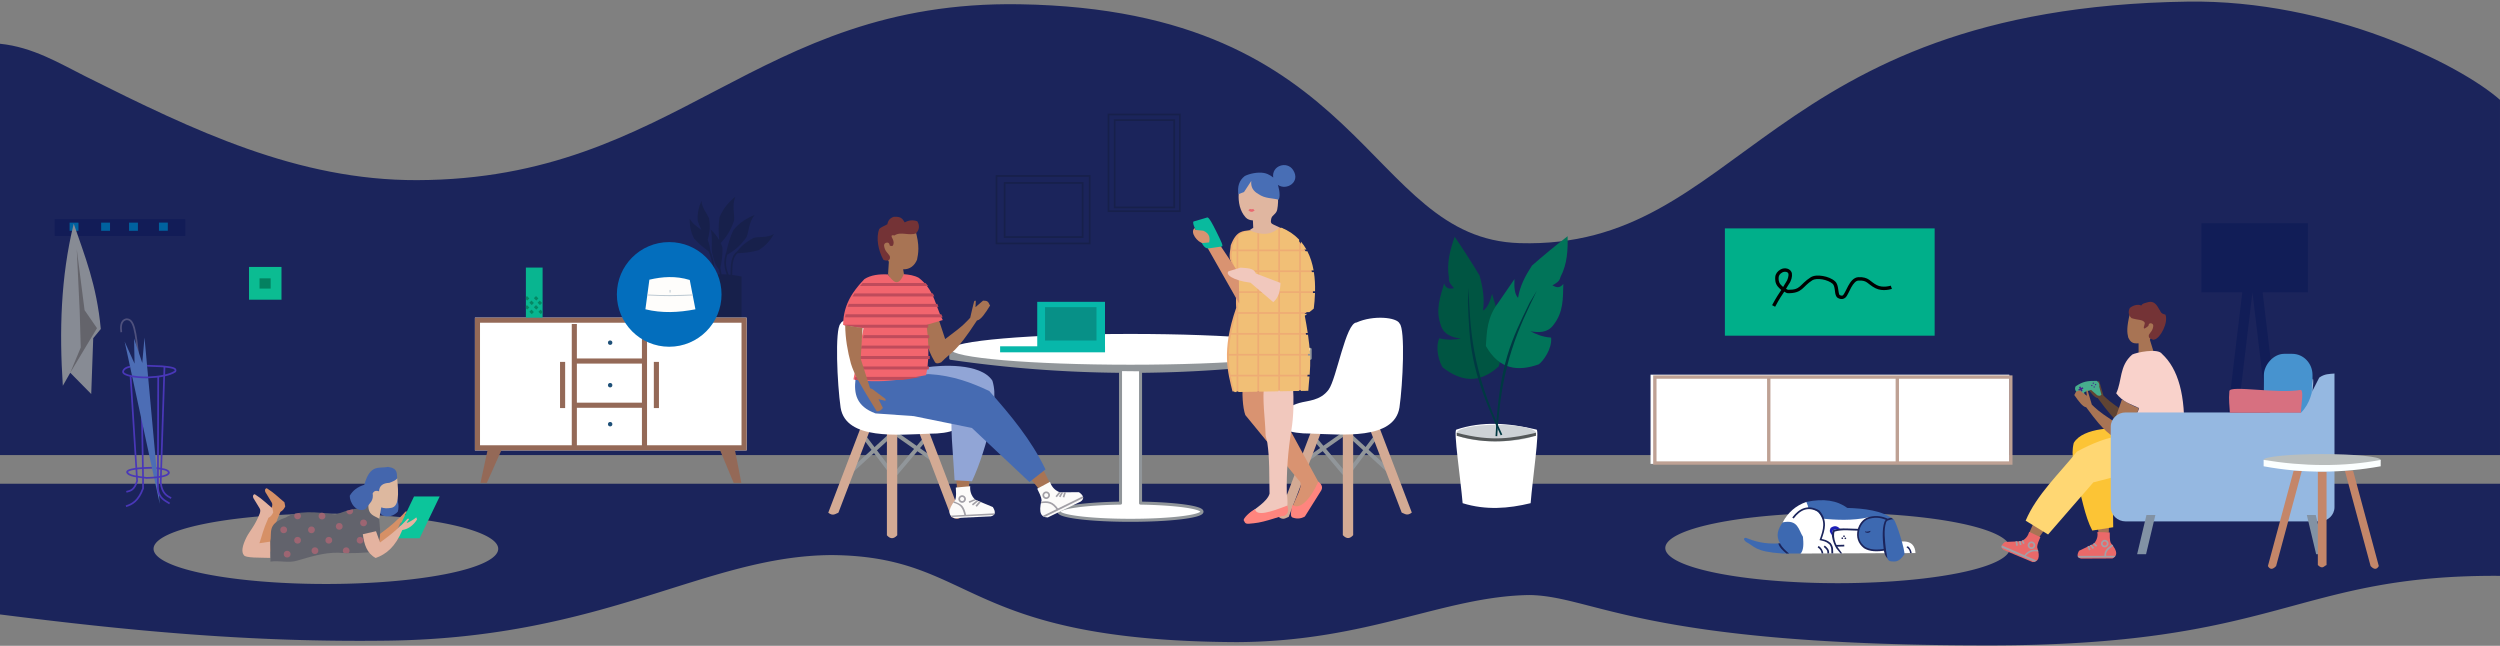 <?xml version="1.0" encoding="UTF-8" standalone="no"?>
<!-- Created with Inkscape (http://www.inkscape.org/) -->

<svg
   width="1440"
   height="372"
   viewBox="0 0 381 98.425"
   version="1.1"
   id="svg5"
   inkscape:version="1.1 (c68e22c387, 2021-05-23)"
   sodipodi:docname="secure.svg"
   xmlns:inkscape="http://www.inkscape.org/namespaces/inkscape"
   xmlns:sodipodi="http://sodipodi.sourceforge.net/DTD/sodipodi-0.dtd"
   xmlns="http://www.w3.org/2000/svg"
   xmlns:svg="http://www.w3.org/2000/svg">
  <rect x="0" y="0" width="381" height="98.425" fill="#808080" stroke="none"/>
  <sodipodi:namedview
     id="namedview7"
     pagecolor="#ffffff"
     bordercolor="#666666"
     borderopacity="1.0"
     inkscape:pageshadow="2"
     inkscape:pageopacity="0.0"
     inkscape:pagecheckerboard="0"
     inkscape:document-units="mm"
     showgrid="false"
     units="px"
     height="372px"
     inkscape:snap-bbox="true"
     inkscape:bbox-nodes="true"
     inkscape:snap-bbox-edge-midpoints="true"
     inkscape:snap-bbox-midpoints="true"
     inkscape:object-paths="true"
     inkscape:snap-intersection-paths="true"
     inkscape:snap-smooth-nodes="true"
     inkscape:snap-midpoints="true"
     inkscape:snap-object-midpoints="true"
     inkscape:snap-center="true"
     inkscape:bbox-paths="true"
     showguides="true"
     inkscape:guide-bbox="true"
     inkscape:snap-global="true"
     inkscape:zoom="2.0979003"
     inkscape:cx="1181.181"
     inkscape:cy="258.59189"
     inkscape:window-width="1600"
     inkscape:window-height="837"
     inkscape:window-x="-8"
     inkscape:window-y="-8"
     inkscape:window-maximized="1"
     inkscape:current-layer="g236985" />
  <defs
     id="defs2" />
  <g
     inkscape:label="Шар 1"
     inkscape:groupmode="layer"
     id="layer1">
    <g
       id="g34567"
       style="fill:#1e5078"
       transform="matrix(2.933,0,0,21.718,-82.59,-714.128)" />
    <g
       id="g34573"
       style="fill:#1e5078;fill-opacity:1"
       transform="matrix(2.933,0,0,21.718,-41.958,-714.128)" />
    <g
       id="g34579"
       style="fill:#1e5078;fill-opacity:1;stroke:none"
       transform="matrix(0,-2.933,43.613,0,-1454.805,203.32)" />
    <g
       id="g34585"
       style="fill:#1e5078;fill-opacity:1"
       transform="matrix(0,-2.933,42.447,0,-1413.176,222.775)" />
    <g
       id="g34591"
       style="fill:#1e5078;fill-opacity:1"
       transform="matrix(2.933,0,0,20.045,-67.828,-654.748)" />
    <g
       id="g34597"
       style="fill:#1e5078;fill-opacity:1;stroke:none"
       transform="matrix(2.933,0,0,19.82,-57.136,-646.865)" />
    <g
       id="g34603"
       style="fill:#1e5078;fill-opacity:1"
       transform="matrix(0,-2.933,10.303,0,-272.228,209.542)" />
    <g
       id="g236985"
       transform="translate(0,-11.047)">
      <path
         id="rect858"
         style="opacity:1;fill:#1b245b;fill-opacity:1;stroke:none;stroke-width:0.134;stroke-linecap:round;stroke-opacity:1"
         d="m 0,17.716 c 5.025,0.502 9.145,3.026 13.051,4.981 16.541,8.277 32.348,15.857 50.521,15.804 39.627,-0.116 51.394,-27.45 91.804,-26.805 53.06,0.847 52.719,35.715 76.225,36.405 33.938,0.995 37.16,-35.875 101.829,-36.809 21.677,-0.313 41.52,9.611 47.569,14.973 V 80.404 H 0 Z"
         sodipodi:nodetypes="cssssscccc" />
      <path
         id="rect10859"
         style="opacity:1;fill:#1b245b;fill-opacity:1;stroke-width:1.01;stroke-linecap:round"
         d="m 0,319.871 v 75.174 c 71.305,9.043 142.987,16.23 223.963,15.068 124.529,-1.873 181.97,-48.881 254.447,-49.207 83.039,0.737 73.32,49.3 232.648,50.062 75.875,-0.289 119.344,-26.441 168.682,-27.08 36.975,0.673 63.824,28.703 260.018,28.957 173.125,0.677 178.862,-41.251 300.242,-39.969 v -53.006 z m 1056.803,16.748 a 99.102,20.225 0 0 1 99.103,20.225 99.102,20.225 0 0 1 -99.103,20.225 99.102,20.225 0 0 1 -99.102,-20.225 99.102,20.225 0 0 1 99.102,-20.225 z m -869.385,0.463 a 99.102,20.225 0 0 1 99.102,20.225 99.102,20.225 0 0 1 -99.102,20.225 99.102,20.225 0 0 1 -99.104,-20.225 99.102,20.225 0 0 1 99.104,-20.225 z"
         transform="scale(0.265)" />
      <g
         id="g217668"
         transform="matrix(1.975,0,0,1.975,88.006,-332.883)">
        <rect
           style="opacity:1;fill:#00af8a;fill-opacity:1;stroke:none;stroke-width:2.121;stroke-linecap:round;stroke-linejoin:round;stroke-miterlimit:4;stroke-dasharray:none;stroke-opacity:1;paint-order:fill markers stroke"
           id="rect211295"
           width="16.186"
           height="8.279"
           x="88.54"
           y="191.766" />
        <path
           style="color:#000000;fill:#000000;-inkscape-stroke:none"
           d="m 93.354,194.871 c -0.168,-0.046 -0.354,-0.027 -0.512,0.06 -0.242,0.134 -0.396,0.344 -0.416,0.578 -0.013,0.159 -0.025,0.469 0.189,0.734 0.064,0.08 0.168,0.182 0.277,0.275 -0.199,0.304 -0.358,0.516 -0.709,1.172 l 0.234,0.123 c 0.354,-0.662 0.51,-0.871 0.705,-1.168 0.094,0.052 0.181,0.122 0.291,0.123 0.552,0.005 0.846,-0.126 1.078,-0.32 0.232,-0.194 0.403,-0.428 0.801,-0.682 0.144,-0.092 0.453,-0.121 0.766,-0.066 0.313,0.055 0.63,0.188 0.799,0.342 0.09,0.082 0.133,0.245 0.16,0.436 0.027,0.19 0.029,0.395 0.139,0.562 0.036,0.056 0.058,0.062 0.098,0.088 0.04,0.026 0.092,0.052 0.152,0.07 0.121,0.036 0.293,0.035 0.43,-0.088 0.094,-0.084 0.154,-0.202 0.225,-0.34 0.07,-0.138 0.143,-0.297 0.225,-0.445 0.082,-0.148 0.173,-0.285 0.27,-0.381 0.096,-0.096 0.189,-0.148 0.295,-0.152 0.358,-0.016 0.507,0.046 0.664,0.152 0.157,0.107 0.324,0.277 0.641,0.438 0.286,0.145 0.597,0.158 0.838,0.137 0.12,-0.011 0.223,-0.032 0.299,-0.049 0.076,-0.017 0.116,-0.029 0.135,-0.035 l -0.086,-0.25 c 0.009,-0.003 -0.041,0.012 -0.107,0.027 -0.066,0.015 -0.158,0.034 -0.264,0.043 -0.211,0.019 -0.475,0.004 -0.695,-0.107 -0.282,-0.143 -0.422,-0.293 -0.611,-0.422 -0.189,-0.128 -0.427,-0.215 -0.824,-0.197 -0.187,0.009 -0.345,0.103 -0.471,0.229 -0.126,0.125 -0.225,0.283 -0.312,0.441 -0.088,0.159 -0.163,0.319 -0.23,0.451 -0.067,0.132 -0.134,0.237 -0.164,0.264 -0.061,0.054 -0.113,0.051 -0.178,0.031 -0.032,-0.01 -0.064,-0.025 -0.086,-0.039 -0.022,-0.014 -0.043,-0.045 -0.02,-0.01 -0.044,-0.068 -0.069,-0.253 -0.098,-0.455 -0.029,-0.202 -0.069,-0.434 -0.244,-0.594 -0.229,-0.209 -0.578,-0.345 -0.93,-0.406 -0.352,-0.062 -0.707,-0.055 -0.955,0.104 -0.43,0.275 -0.63,0.536 -0.828,0.701 -0.198,0.166 -0.392,0.262 -0.906,0.258 -0.041,-3.4e-4 -0.105,-0.047 -0.162,-0.074 0.055,-0.079 0.164,-0.288 0.215,-0.355 0.193,-0.259 0.277,-0.588 0.24,-0.824 -0.031,-0.2 -0.187,-0.332 -0.355,-0.379 z m -0.07,0.254 c 0.095,0.026 0.149,0.073 0.164,0.166 0.018,0.114 -0.047,0.434 -0.189,0.625 -0.053,0.071 -0.167,0.287 -0.225,0.371 -0.079,-0.072 -0.163,-0.149 -0.211,-0.209 -0.147,-0.183 -0.145,-0.406 -0.133,-0.547 0.011,-0.135 0.094,-0.265 0.279,-0.367 0.092,-0.051 0.22,-0.065 0.314,-0.039 z"
           id="path205667" />
      </g>
      <g
         id="g114217"
         transform="matrix(4.626,0,0,4.626,-59.008,-171.077)">
        <g
           id="g112818"
           style="stroke:#91969a;stroke-opacity:1">
          <path
             style="fill:none;stroke:#91969a;stroke-width:0.132;stroke-linecap:butt;stroke-linejoin:miter;stroke-miterlimit:4;stroke-dasharray:none;stroke-opacity:1"
             d="m 57.191,54.934 0.912,-1.204"
             id="path112259" />
          <path
             style="fill:none;stroke:#91969a;stroke-width:0.132;stroke-linecap:butt;stroke-linejoin:miter;stroke-miterlimit:4;stroke-dasharray:none;stroke-opacity:1"
             d="m 56.033,53.776 1.006,1.193"
             id="path112294" />
          <path
             style="fill:none;stroke:#91969a;stroke-width:0.132;stroke-linecap:butt;stroke-linejoin:miter;stroke-miterlimit:4;stroke-dasharray:none;stroke-opacity:1"
             d="m 55.723,54.577 1.386,-0.971 1.472,1.344"
             id="path112296" />
        </g>
        <path
           id="rect141076"
           style="fill:#d3aa94;stroke-width:0.341;stroke-linecap:round;stroke-linejoin:round;paint-order:fill markers stroke"
           d="m 55.937,53.616 0.324,0.031 -1.05,2.75 c -0.098,0.034 -0.174,0.125 -0.334,0 z" />
        <path
           id="path144098"
           style="fill:#d3aa94;stroke-width:0.341;stroke-linecap:round;stroke-linejoin:round;paint-order:fill markers stroke"
           d="m 58.207,53.475 -0.324,0.031 1.05,2.75 c 0.098,0.034 0.174,0.125 0.334,0 z" />
        <path
           id="rect144122"
           style="fill:#d3aa94;stroke-width:0.393;stroke-linecap:round;stroke-linejoin:round;paint-order:fill markers stroke"
           d="m 56.994,53.617 h 0.341 v 3.383 c -0.098,0.11 -0.207,0.144 -0.341,0 z" />
        <path
           id="rect134539"
           style="fill:#ffffff;fill-opacity:1;stroke-width:0.341;stroke-linecap:round;stroke-linejoin:round;paint-order:fill markers stroke"
           d="m 57.448,49.993 c 0.549,-0.248 1.327,-0.173 1.417,0.036 0.19,0.195 0.106,1.996 -0.005,2.765 -0.173,1.081 -1.915,0.891 -2.929,0.859 -0.659,0.003 -1.258,-0.154 -0.975,-0.609 0.124,-0.199 0.362,-0.328 0.605,-0.399 0.272,-0.08 0.691,-0.066 0.965,-0.439 0.263,-0.358 0.564,-2.207 0.921,-2.212 z" />
      </g>
      <g
         id="g114217-0"
         transform="matrix(-4.626,0,0,4.626,400.395,-171.058)">
        <g
           id="g112818-3"
           style="stroke:#91969a;stroke-opacity:1">
          <path
             style="fill:none;stroke:#91969a;stroke-width:0.132;stroke-linecap:butt;stroke-linejoin:miter;stroke-miterlimit:4;stroke-dasharray:none;stroke-opacity:1"
             d="m 57.191,54.934 0.912,-1.204"
             id="path112259-7" />
          <path
             style="fill:none;stroke:#91969a;stroke-width:0.132;stroke-linecap:butt;stroke-linejoin:miter;stroke-miterlimit:4;stroke-dasharray:none;stroke-opacity:1"
             d="m 56.033,53.776 1.006,1.193"
             id="path112294-7" />
          <path
             style="fill:none;stroke:#91969a;stroke-width:0.132;stroke-linecap:butt;stroke-linejoin:miter;stroke-miterlimit:4;stroke-dasharray:none;stroke-opacity:1"
             d="m 55.723,54.577 1.386,-0.971 1.472,1.344"
             id="path112296-5" />
        </g>
        <path
           id="rect141076-1"
           style="fill:#d3aa94;stroke-width:0.341;stroke-linecap:round;stroke-linejoin:round;paint-order:fill markers stroke"
           d="m 55.937,53.616 0.324,0.031 -1.05,2.75 c -0.098,0.034 -0.174,0.125 -0.334,0 z" />
        <path
           id="path144098-9"
           style="fill:#d3aa94;stroke-width:0.341;stroke-linecap:round;stroke-linejoin:round;paint-order:fill markers stroke"
           d="m 58.207,53.475 -0.324,0.031 1.05,2.75 c 0.098,0.034 0.174,0.125 0.334,0 z" />
        <path
           id="rect144122-4"
           style="fill:#d3aa94;stroke-width:0.393;stroke-linecap:round;stroke-linejoin:round;paint-order:fill markers stroke"
           d="m 56.994,53.617 h 0.341 v 3.383 c -0.098,0.11 -0.207,0.144 -0.341,0 z" />
        <path
           id="rect134539-4"
           style="fill:#ffffff;fill-opacity:1;stroke-width:0.341;stroke-linecap:round;stroke-linejoin:round;paint-order:fill markers stroke"
           d="m 57.448,49.993 c 0.549,-0.248 1.327,-0.173 1.417,0.036 0.19,0.195 0.106,1.996 -0.005,2.765 -0.173,1.081 -1.915,0.891 -2.929,0.859 -0.659,0.003 -1.258,-0.154 -0.975,-0.609 0.124,-0.199 0.362,-0.328 0.605,-0.399 0.272,-0.08 0.691,-0.066 0.965,-0.439 0.263,-0.358 0.564,-2.207 0.921,-2.212 z" />
      </g>
      <g
         id="g128135"
         transform="matrix(4.626,0,0,4.626,-57.971,-208.321)">
        <path
           id="path152525"
           style="fill:#ffffff;fill-opacity:1;stroke:#91969a;stroke-width:0.1;stroke-linecap:round;stroke-linejoin:round;stroke-miterlimit:4;stroke-dasharray:none;stroke-opacity:1;paint-order:fill markers stroke"
           d="m 43.854,58.929 v 0.296 c 1.86,0.27 3.724,0.413 5.592,0.428 v 4.342 a 2.356,0.284 0 0 0 -2.028,0.282 2.356,0.284 0 0 0 2.356,0.285 2.356,0.284 0 0 0 2.356,-0.285 2.356,0.284 0 0 0 -2.024,-0.282 v -4.342 c 1.859,-0.015 3.721,-0.157 5.588,-0.428 v -0.296 c -4.019,0.569 -7.962,0.535 -11.841,0 z" />
        <path
           id="rect122069"
           style="fill:#91969a;stroke-width:0.08;stroke-linecap:round"
           d="m 43.854,58.929 h 11.857 v 0.281 c -3.53,0.594 -7.487,0.587 -11.857,0 z" />
        <ellipse
           style="fill:#ffffff;fill-opacity:1;stroke:none;stroke-width:0.275;stroke-linecap:round;stroke-linejoin:round;stroke-miterlimit:4;stroke-dasharray:none;stroke-opacity:1;paint-order:fill markers stroke"
           id="path150118"
           cx="49.774"
           cy="58.929"
           rx="5.92"
           ry="0.507" />
      </g>
      <g
         id="g121650">
        <path
           id="rect228878"
           style="fill:#d99371;fill-opacity:1;stroke-width:0.633;stroke-linecap:round"
           d="m 189.456,69.204 5.421,-0.04 0.501,5.156 5.988,10.987 -3.555,4.36 c -0.345,-0.275 -0.889,-0.153 -0.952,-0.992 0.368,-1.466 1.991,-3.768 1.103,-4.397 L 189.788,74.303 c -0.408,-1.11 -0.551,-3.466 -0.333,-5.098 z" />
        <path
           id="rect222383"
           style="fill:#f1c8bd;fill-opacity:1;stroke-width:0.698;stroke-linecap:round"
           d="m 192.681,69.426 4.364,0.261 c 0.14,2.503 0.13,4.65 -0.242,6.947 -0.518,3.099 -0.756,6.397 -0.695,9.641 0.218,1.551 0.061,2.199 -0.084,2.879 l -6.153,1.595 c 0,0 -0.103,-0.821 0.511,-1.39 0.784,-0.726 2.79,-1.882 3.098,-3.084 -0.073,-2.662 0.044,-5.166 -0.347,-7.829 -0.043,-0.293 -0.134,-0.428 -0.253,-0.998 -0.062,-2.657 -0.557,-5.505 -0.198,-8.022 z" />
        <path
           id="rect194911-9-2"
           style="fill:#eeac74;fill-opacity:1;stroke-width:0.633;stroke-linecap:round"
           d="m 190.406,46.135 c 1.747,0.293 3.203,0.004 4.579,-0.443 5.507,2.275 5.379,8.519 4.918,12.313 l -1.366,1.092 c 1.317,6.84 0.709,8.549 0.534,11.412 L 187.834,70.707 c -0.676,-2.8 -1.749,-6.113 0.558,-12.732 -0.034,-0.398 -0.033,-0.909 -0.028,-1.525 0.013,-1.791 -0.143,-3.876 -0.842,-5.685 -0.273,-0.707 -0.022,-1.536 0.05,-2.345 0.872,-2.288 1.861,-2.122 2.834,-2.284 z" />
        <path
           id="path107954"
           style="fill:#f1bf76;fill-opacity:1;stroke-width:2.393;stroke-linecap:round"
           d="M 708.51 144.492 C 708.238 146.462 708.075 148.383 708.744 150.113 C 709.416 151.85 709.953 153.656 710.383 155.492 L 711.127 155.492 L 711.127 144.492 L 708.51 144.492 z "
           transform="matrix(0.265,0,0,0.265,0,11.047)" />
        <path
           id="path108004"
           style="fill:#f1bf76;fill-opacity:1;stroke-width:2.393;stroke-linecap:round"
           d="M 712.131 156.496 L 712.131 167.494 L 723.131 167.494 L 723.131 156.496 L 712.131 156.496 z "
           transform="matrix(0.265,0,0,0.265,0,11.047)" />
        <path
           id="path108016"
           style="fill:#f1bf76;fill-opacity:1;stroke-width:2.393;stroke-linecap:round"
           d="M 712.131 168.492 L 712.131 179.49 L 723.131 179.49 L 723.131 168.492 L 712.131 168.492 z "
           transform="matrix(0.265,0,0,0.265,0,11.047)" />
        <path
           id="rect203570"
           style="fill:#d99371;stroke-width:0.633;stroke-linecap:round"
           d="m 183.719,48.272 1.543,-0.87 3.522,5.262 0.079,4.669 z" />
        <path
           id="rect194911-9"
           style="fill:#f1bf76;fill-opacity:1;stroke-width:2.393;stroke-linecap:round"
           d="M 736.129 204.492 L 736.129 215.492 L 747.129 215.492 L 747.129 204.492 L 736.129 204.492 z "
           transform="matrix(0.265,0,0,0.265,0,11.047)" />
        <path
           id="path108056"
           style="fill:#f1bf76;fill-opacity:1;stroke-width:2.393;stroke-linecap:round"
           d="M 724.127 204.492 L 724.127 215.492 L 735.125 215.492 L 735.125 204.492 L 724.127 204.492 z "
           transform="matrix(0.265,0,0,0.265,0,11.047)" />
        <path
           id="path108052"
           style="fill:#f1bf76;fill-opacity:1;stroke-width:2.393;stroke-linecap:round"
           d="M 712.131 204.492 L 712.131 215.492 L 723.131 215.492 L 723.131 204.492 L 712.131 204.492 z "
           transform="matrix(0.265,0,0,0.265,0,11.047)" />
        <path
           id="path108048"
           style="fill:#f1bf76;fill-opacity:1;stroke-width:2.393;stroke-linecap:round"
           d="M 736.129 192.49 L 736.129 203.496 L 747.129 203.496 L 747.129 192.49 L 736.129 192.49 z "
           transform="matrix(0.265,0,0,0.265,0,11.047)" />
        <path
           id="path108044"
           style="fill:#f1bf76;fill-opacity:1;stroke-width:2.393;stroke-linecap:round"
           d="M 724.127 192.49 L 724.127 203.496 L 735.125 203.496 L 735.125 192.49 L 724.127 192.49 z "
           transform="matrix(0.265,0,0,0.265,0,11.047)" />
        <path
           id="path108040"
           style="fill:#f1bf76;fill-opacity:1;stroke-width:2.393;stroke-linecap:round"
           d="M 712.131 192.49 L 712.131 203.496 L 723.131 203.496 L 723.131 192.49 L 712.131 192.49 z "
           transform="matrix(0.265,0,0,0.265,0,11.047)" />
        <path
           id="path108036"
           style="fill:#f1bf76;fill-opacity:1;stroke-width:2.393;stroke-linecap:round"
           d="M 736.129 180.494 L 736.129 191.494 L 747.129 191.494 L 747.129 180.494 L 736.129 180.494 z "
           transform="matrix(0.265,0,0,0.265,0,11.047)" />
        <path
           id="path108032"
           style="fill:#f1bf76;fill-opacity:1;stroke-width:2.393;stroke-linecap:round"
           d="M 724.127 180.494 L 724.127 191.494 L 735.125 191.494 L 735.125 180.494 L 724.127 180.494 z "
           transform="matrix(0.265,0,0,0.265,0,11.047)" />
        <path
           id="path108028"
           style="fill:#f1bf76;fill-opacity:1;stroke-width:2.393;stroke-linecap:round"
           d="M 712.131 180.494 L 712.131 191.494 L 723.131 191.494 L 723.131 180.494 L 712.131 180.494 z "
           transform="matrix(0.265,0,0,0.265,0,11.047)" />
        <path
           id="path108024"
           style="fill:#f1bf76;fill-opacity:1;stroke-width:2.393;stroke-linecap:round"
           d="M 736.129 168.492 L 736.129 179.49 L 747.129 179.49 L 747.129 168.492 L 736.129 168.492 z "
           transform="matrix(0.265,0,0,0.265,0,11.047)" />
        <path
           id="path108020"
           style="fill:#f1bf76;fill-opacity:1;stroke-width:2.393;stroke-linecap:round"
           d="M 724.127 168.492 L 724.127 179.49 L 735.125 179.49 L 735.125 168.492 L 724.127 168.492 z "
           transform="matrix(0.265,0,0,0.265,0,11.047)" />
        <path
           id="path108012"
           style="fill:#f1bf76;fill-opacity:1;stroke-width:2.393;stroke-linecap:round"
           d="M 736.129 156.496 L 736.129 167.494 L 747.129 167.494 L 747.129 156.496 L 736.129 156.496 z "
           transform="matrix(0.265,0,0,0.265,0,11.047)" />
        <path
           id="path108008"
           style="fill:#f1bf76;fill-opacity:1;stroke-width:2.393;stroke-linecap:round"
           d="M 724.127 156.496 L 724.127 167.494 L 735.125 167.494 L 735.125 156.496 L 724.127 156.496 z "
           transform="matrix(0.265,0,0,0.265,0,11.047)" />
        <path
           id="path108000"
           style="fill:#f1bf76;fill-opacity:1;stroke-width:2.393;stroke-linecap:round"
           d="M 736.129 144.492 L 736.129 155.492 L 747.129 155.492 L 747.129 144.492 L 736.129 144.492 z "
           transform="matrix(0.265,0,0,0.265,0,11.047)" />
        <path
           id="path107996"
           style="fill:#f1bf76;fill-opacity:1;stroke-width:2.393;stroke-linecap:round"
           d="M 724.127 144.492 L 724.127 155.492 L 735.125 155.492 L 735.125 144.492 L 724.127 144.492 z "
           transform="matrix(0.265,0,0,0.265,0,11.047)" />
        <path
           id="path107992"
           style="fill:#f1bf76;fill-opacity:1;stroke-width:2.393;stroke-linecap:round"
           d="M 712.131 144.492 L 712.131 155.492 L 723.131 155.492 L 723.131 144.492 L 712.131 144.492 z "
           transform="matrix(0.265,0,0,0.265,0,11.047)" />
        <path
           id="path107988"
           style="fill:#f1bf76;fill-opacity:1;stroke-width:2.393;stroke-linecap:round"
           d="M 747.129 137.801 C 744.496 135.036 741.16 132.682 736.951 130.943 C 736.678 131.032 736.404 131.12 736.129 131.205 L 736.129 143.496 L 747.129 143.496 L 747.129 137.801 z "
           transform="matrix(0.265,0,0,0.265,0,11.047)" />
        <path
           id="path107986"
           style="fill:#f1bf76;fill-opacity:1;stroke-width:2.393;stroke-linecap:round"
           d="M 751.324 143.496 C 750.417 141.885 749.356 140.348 748.125 138.906 L 748.125 143.496 L 751.324 143.496 z "
           transform="matrix(0.265,0,0,0.265,0,11.047)" />
        <path
           id="path107984"
           style="fill:#f1bf76;fill-opacity:1;stroke-width:2.393;stroke-linecap:round"
           d="M 755.445 155.492 C 754.772 151.687 753.641 147.942 751.859 144.492 L 748.125 144.492 L 748.125 155.492 L 755.445 155.492 z "
           transform="matrix(0.265,0,0,0.265,0,11.047)" />
        <path
           id="path107982"
           style="fill:#f1bf76;fill-opacity:1;stroke-width:2.393;stroke-linecap:round"
           d="M 756.281 167.494 C 756.352 163.935 756.191 160.199 755.613 156.496 L 748.125 156.496 L 748.125 167.494 L 756.281 167.494 z "
           transform="matrix(0.265,0,0,0.265,0,11.047)" />
        <path
           id="path107980"
           style="fill:#f1bf76;fill-opacity:1;stroke-width:2.393;stroke-linecap:round"
           d="M 753.025 179.49 L 755.541 177.48 C 755.871 174.763 756.155 171.71 756.258 168.492 L 748.125 168.492 L 748.125 179.49 L 753.025 179.49 z "
           transform="matrix(0.265,0,0,0.265,0,11.047)" />
        <path
           id="path107978"
           style="fill:#f1bf76;fill-opacity:1;stroke-width:2.393;stroke-linecap:round"
           d="M 752.074 191.494 C 751.636 188.54 751.081 185.274 750.375 181.607 L 751.77 180.494 L 748.125 180.494 L 748.125 191.494 L 752.074 191.494 z "
           transform="matrix(0.265,0,0,0.265,0,11.047)" />
        <path
           id="path107976"
           style="fill:#f1bf76;fill-opacity:1;stroke-width:2.393;stroke-linecap:round"
           d="M 753.359 203.496 C 753.186 200.375 752.836 196.784 752.223 192.49 L 748.125 192.49 L 748.125 203.496 L 753.359 203.496 z "
           transform="matrix(0.265,0,0,0.265,0,11.047)" />
        <path
           id="path107974"
           style="fill:#f1bf76;fill-opacity:1;stroke-width:2.393;stroke-linecap:round"
           d="M 753.191 215.492 C 753.448 212.318 753.606 208.878 753.408 204.492 L 748.125 204.492 L 748.125 215.492 L 753.191 215.492 z "
           transform="matrix(0.265,0,0,0.265,0,11.047)" />
        <path
           id="path107972"
           style="fill:#f1bf76;fill-opacity:1;stroke-width:2.393;stroke-linecap:round"
           d="M 748.125 224.814 L 752.395 224.738 C 752.572 221.831 752.865 219.234 753.105 216.496 L 748.125 216.496 L 748.125 224.814 z "
           transform="matrix(0.265,0,0,0.265,0,11.047)" />
        <path
           id="path107970"
           style="fill:#f1bf76;fill-opacity:1;stroke-width:2.393;stroke-linecap:round"
           d="M 736.129 225.025 L 747.129 224.83 L 747.129 216.496 L 736.129 216.496 L 736.129 225.025 z "
           transform="matrix(0.265,0,0,0.265,0,11.047)" />
        <path
           id="path107968"
           style="fill:#f1bf76;fill-opacity:1;stroke-width:2.393;stroke-linecap:round"
           d="M 724.127 225.236 L 735.125 225.043 L 735.125 216.496 L 724.127 216.496 L 724.127 225.236 z "
           transform="matrix(0.265,0,0,0.265,0,11.047)" />
        <path
           id="path107966"
           style="fill:#f1bf76;fill-opacity:1;stroke-width:2.393;stroke-linecap:round"
           d="M 712.131 225.447 L 723.131 225.254 L 723.131 216.496 L 712.131 216.496 L 712.131 225.447 z "
           transform="matrix(0.265,0,0,0.265,0,11.047)" />
        <path
           id="path107964"
           style="fill:#f1bf76;fill-opacity:1;stroke-width:2.393;stroke-linecap:round"
           d="M 707.848 216.496 C 708.469 219.756 709.249 222.691 709.924 225.486 L 711.127 225.465 L 711.127 216.496 L 707.848 216.496 z "
           transform="matrix(0.265,0,0,0.265,0,11.047)" />
        <path
           id="path107962"
           style="fill:#f1bf76;fill-opacity:1;stroke-width:2.393;stroke-linecap:round"
           d="M 706.725 204.492 C 706.695 208.618 707.089 212.224 707.664 215.492 L 711.127 215.492 L 711.127 204.492 L 706.725 204.492 z "
           transform="matrix(0.265,0,0,0.265,0,11.047)" />
        <path
           id="path107960"
           style="fill:#f1bf76;fill-opacity:1;stroke-width:2.393;stroke-linecap:round"
           d="M 707.924 192.49 C 707.173 196.549 706.819 200.188 706.74 203.496 L 711.127 203.496 L 711.127 192.49 L 707.924 192.49 z "
           transform="matrix(0.265,0,0,0.265,0,11.047)" />
        <path
           id="path107958"
           style="fill:#f1bf76;fill-opacity:1;stroke-width:2.393;stroke-linecap:round"
           d="M 710.992 180.494 C 709.721 184.477 708.783 188.128 708.117 191.494 L 711.127 191.494 L 711.127 180.494 L 710.992 180.494 z "
           transform="matrix(0.265,0,0,0.265,0,11.047)" />
        <path
           id="path107952"
           style="fill:#f1bf76;fill-opacity:1;stroke-width:2.393;stroke-linecap:round"
           d="M 711.127 136.84 C 710.379 137.948 709.646 139.382 708.934 141.25 C 708.867 141.997 708.759 142.749 708.65 143.496 L 711.127 143.496 L 711.127 136.84 z "
           transform="matrix(0.265,0,0,0.265,0,11.047)" />
        <path
           id="path107950"
           style="fill:#f1bf76;fill-opacity:1;stroke-width:2.393;stroke-linecap:round"
           d="M 723.131 133.012 C 722.001 132.946 720.842 132.818 719.645 132.617 C 717.114 133.038 714.554 132.873 712.131 135.545 L 712.131 143.496 L 723.131 143.496 L 723.131 133.012 z "
           transform="matrix(0.265,0,0,0.265,0,11.047)" />
        <path
           id="path107948"
           style="fill:#f1bf76;fill-opacity:1;stroke-width:2.393;stroke-linecap:round"
           d="M 735.125 131.506 C 731.697 132.498 728.104 133.156 724.127 133.051 L 724.127 143.496 L 735.125 143.496 L 735.125 131.506 z "
           transform="matrix(0.265,0,0,0.265,0,11.047)" />
        <path
           id="rect199778"
           style="fill:#09ba9e;fill-opacity:1;stroke-width:0.633;stroke-linecap:round"
           d="m 181.886,44.806 1.952,-0.57 c 0.209,-0.065 0.292,-0.395 1.485,2.009 0.843,1.699 1.136,2.298 0.889,2.363 l -1.918,0.283 c -0.643,0.114 -0.987,-0.413 -1.434,-1.406 -0.52,-1.156 -1.201,-2.364 -0.974,-2.679 z" />
        <path
           id="rect216486"
           style="fill:#f1c8bd;stroke-width:0.633;stroke-linecap:round"
           d="m 187.24,52.387 1.82,-0.554 c 0.913,0.109 2.002,-0.016 2.318,0.888 l 3.775,1.446 c -0.052,1.167 -0.271,2.233 -1.108,2.928 l -3.472,-2.965 c -2.736,-0.349 -3.876,-1.288 -3.334,-1.744 z" />
        <path
           id="rect237533"
           style="fill:#e0b6a0;stroke-width:0.633;stroke-linecap:round"
           d="m 190.406,38.147 c 0.855,-0.099 1.955,-0.33 2.912,0.282 1.623,0.711 1.583,3.249 1.336,4.533 -0.147,0.768 -0.784,0.81 -0.92,1.422 -0.118,0.533 -0.053,0.724 0.352,0.894 l 0.899,0.415 c -1.147,1.172 -2.686,1.286 -4.579,0.443 l 0.588,-0.374 -0.052,-1.125 c -0.412,-0.019 -0.816,-0.144 -1.094,-0.445 -0.922,-1 -1.136,-2.399 -1.076,-3.559 0.073,-1.407 1.036,-2.429 1.634,-2.485 z" />
        <path
           id="rect241691"
           style="fill:#486eb5;fill-opacity:1;stroke-width:0.633;stroke-linecap:round"
           d="m 189.706,37.872 c 0.717,-0.364 1.954,-0.632 2.908,-0.466 0.825,0.144 1.428,0.705 1.428,0.705 -0.294,-1.805 2.081,-2.603 3.024,-1.158 1.207,1.849 -1.035,3.193 -2.319,2.265 0,0 0.492,1.461 0.134,2.264 -1.027,-0.264 -2.094,-0.16 -3.074,-0.846 -0.783,-0.428 -1.222,-1.058 -1.11,-2.013 l -1.11,1.692 -0.861,0.329 c -0.152,-1.128 0.088,-2.089 0.979,-2.77 z" />
        <path
           id="rect246733"
           style="fill:#ff857e;stroke-width:0.633;stroke-linecap:round"
           d="m 200.911,84.437 c 0.418,0.332 0.743,0.773 0.461,1.326 l -2.512,4.003 c -0.687,0.389 -1.327,0.37 -1.939,0.126 -0.272,-0.188 -0.236,-0.788 0.046,-1.901 1.065,0.843 2.772,-0.819 3.944,-3.553 z" />
        <path
           id="rect246733-3"
           style="fill:#ff857e;stroke-width:0.58;stroke-linecap:round"
           d="m 196.294,88.572 c 0.089,0.441 -0.103,0.94 -0.682,1.128 -0.116,-0.183 -2.729,0.94 -4.543,1.093 -1.359,0.18 -1.234,0.048 -1.528,-0.448 -0.077,-0.27 0.77,-1.17 1.723,-1.707 0.23,1.122 2.26,0.495 4.959,-0.556 z" />
        <path
           id="rect251694"
           style="fill:#d99371;stroke-width:0.633;stroke-linecap:round"
           d="m 183.385,46.209 c 1.11,0.469 0.988,1.314 0.895,1.781 l -0.989,0.096 c -0.693,-0.043 -2.046,-1.62 -1.226,-2.285 l 0.142,0.288 z" />
        <path
           id="rect254871"
           style="fill:#e96970;stroke-width:0.651;stroke-linecap:round"
           d="m 190.494,42.891 c 0.119,0.047 0.303,0.071 0.481,0 0.119,0.074 0.119,0.178 0.256,0.198 -0.25,0.208 -0.499,0.42 -0.994,0.01 0.086,-0.007 0.08,-0.128 0.256,-0.208 z" />
      </g>
      <g
         id="g131994"
         transform="matrix(4.626,0,0,4.626,-58.869,-170.567)">
        <rect
           style="fill:#07b7aa;fill-opacity:1;stroke:none;stroke-width:0.095;stroke-linecap:round;stroke-miterlimit:4;stroke-dasharray:none;stroke-opacity:1"
           id="rect130837"
           width="2.232"
           height="1.498"
           x="46.897"
           y="49.203" />
        <rect
           style="fill:#079087;fill-opacity:1;stroke:none;stroke-width:0.1;stroke-linecap:round;stroke-miterlimit:4;stroke-dasharray:none;stroke-opacity:1"
           id="rect128159"
           width="1.695"
           height="1.1"
           x="47.154"
           y="49.378" />
        <rect
           style="fill:#07b7aa;fill-opacity:1;stroke:none;stroke-width:0.245;stroke-linecap:round;stroke-miterlimit:4;stroke-dasharray:none;stroke-opacity:1"
           id="rect131909"
           width="3.456"
           height="0.198"
           x="45.674"
           y="50.668" />
      </g>
      <path
         id="rect94717"
         style="opacity:1;fill:#111d57;fill-opacity:1;stroke-width:0.132;stroke-linecap:round"
         d="m 335.5,45.076 v 10.524 h 6.223 l -3.307,27.614 h 1.55 l 3.307,-27.614 3.307,27.614 h 1.55 l -3.307,-27.614 h 6.901 V 45.076 Z" />
      <g
         id="g307766"
         transform="matrix(4.302,0,0,4.302,-249.47,-447.132)">
        <g
           id="g16859">
          <g
             id="g26908"
             transform="translate(-3.828)">
            <rect
               style="opacity:1;fill:#121c57;fill-opacity:1;fill-rule:nonzero;stroke:none;stroke-width:0.794;stroke-linecap:round;stroke-miterlimit:4;stroke-dasharray:none;stroke-opacity:1"
               id="rect286160"
               width="4.63"
               height="0.595"
               x="63.754"
               y="114.267" />
            <rect
               style="fill:#00629f;fill-opacity:1;fill-rule:nonzero;stroke:none;stroke-width:0.794;stroke-linecap:round;stroke-miterlimit:4;stroke-dasharray:none;stroke-opacity:1"
               id="rect286712-7"
               width="0.314"
               height="0.289"
               x="66.389"
               y="114.391" />
            <rect
               style="opacity:1;fill:#00629f;fill-opacity:1;fill-rule:nonzero;stroke:none;stroke-width:0.794;stroke-linecap:round;stroke-miterlimit:4;stroke-dasharray:none;stroke-opacity:1"
               id="rect286712"
               width="0.314"
               height="0.289"
               x="64.283"
               y="114.391" />
            <rect
               style="fill:#00629f;fill-opacity:1;fill-rule:nonzero;stroke:none;stroke-width:0.794;stroke-linecap:round;stroke-miterlimit:4;stroke-dasharray:none;stroke-opacity:1"
               id="rect286712-5"
               width="0.314"
               height="0.289"
               x="65.401"
               y="114.391" />
            <rect
               style="fill:#00629f;fill-opacity:1;fill-rule:nonzero;stroke:none;stroke-width:0.794;stroke-linecap:round;stroke-miterlimit:4;stroke-dasharray:none;stroke-opacity:1"
               id="rect286712-3"
               width="0.314"
               height="0.289"
               x="67.448"
               y="114.389" />
            <path
               id="rect280944"
               style="opacity:1;fill:#878b94;fill-opacity:1;stroke-width:0.794;stroke-linecap:round"
               d="m 64.429,114.428 c 0.383,1.125 0.814,2.159 0.959,3.73 l -0.268,0.327 -0.071,1.977 -0.743,-0.754 -0.263,0.462 c -0.126,-1.927 -0.078,-3.845 0.386,-5.741 z" />
            <path
               id="rect283316"
               style="opacity:1;fill:#64646b;fill-opacity:1;stroke-width:0.794;stroke-linecap:round"
               d="m 64.536,115.328 0.277,2.163 0.44,0.638 -0.948,1.579 0.373,-0.895 -0.037,-1.272 z" />
          </g>
        </g>
      </g>
      <path
         id="rect1139"
         style="opacity:1;fill:#17204b;fill-opacity:1;stroke-width:0.132;stroke-linecap:round"
         d="m 112.062,41.031 c -0.976,0.782 -1.828,1.741 -2.401,3.103 -0.198,1.235 -0.146,2.369 -0.06,3.488 -0.354,-0.624 -0.802,-1.143 -1.301,-1.602 0.351,1.121 0.058,2.763 0.235,3.576 0.37,1.565 0.489,1.794 1.019,2.501 l 0.14,0.751 c -0.131,0.003 -0.262,0.008 -0.395,0.014 -0.041,-0.057 -0.085,-0.123 -0.127,-0.197 -0.172,-0.299 -0.334,-0.727 -0.346,-1.254 -0.008,-0.389 -0.22,-1.16 -0.344,-1.508 -0.065,-0.183 -0.129,-0.352 -0.188,-0.503 -0.089,-0.594 -0.171,-1.125 -0.44,-1.793 0.236,-0.915 0.435,-1.66 0.219,-3.233 -0.239,-0.677 -1.087,-1.587 -1.167,-2.706 -0.403,0.886 -0.657,1.861 -0.571,3.041 0.156,0.495 0.348,0.949 0.56,1.38 -0.556,-0.435 -1.374,-0.921 -1.786,-1.727 -0.025,0.973 0.122,1.97 0.662,3.022 0.689,0.807 1.451,1.4 2.22,1.97 0.071,0.179 0.156,0.398 0.241,0.638 0.112,0.316 0.322,1.137 0.328,1.424 0.012,0.579 0.193,1.052 0.382,1.383 0.017,0.029 0.034,0.057 0.051,0.084 -0.21,0.016 -0.423,0.04 -0.637,0.068 l -0.434,-1.185 c -0.102,-0.717 0.164,-1.388 -0.84,-1.835 -0.406,-0.089 -0.804,-0.292 -1.162,-1.014 -0.167,0.587 -0.216,1.204 0.203,1.937 l 1.594,1 0.413,1.128 c -0.368,0.054 -0.741,0.124 -1.121,0.215 v 6.26 h 5.999 v -6.26 c -0.466,-0.103 -0.938,-0.187 -1.417,-0.246 0.005,-0.675 0.015,-1.34 0.113,-1.909 0.106,-0.616 0.31,-1.107 0.713,-1.405 1.037,-0.052 2.08,-0.124 3.188,-0.464 1.088,-0.659 1.802,-1.519 2.35,-2.467 -1.032,0.627 -2.32,0.382 -3.054,0.577 -1.43,0.74 -1.991,1.372 -2.615,2.121 -0.492,0.35 -0.728,0.931 -0.842,1.592 -0.102,0.592 -0.111,1.259 -0.116,1.924 -0.098,-0.01 -0.197,-0.02 -0.296,-0.028 -0.337,-0.854 -0.575,-1.736 -0.214,-3.019 0.982,-0.596 1.808,-1.116 2.938,-2.655 0.363,-0.807 0.347,-2.334 1.25,-3.405 -1.163,0.458 -2.262,1.121 -3.212,2.253 -0.602,1.218 -0.89,2.408 -1.155,3.596 l -0.03,-0.009 c -0.42,1.361 -0.198,2.34 0.134,3.218 -0.258,-0.016 -0.518,-0.025 -0.781,-0.025 l -0.182,-0.98 c 0.198,-0.985 0.373,-1.981 0.319,-3.087 -0.076,-0.244 -0.164,-0.474 -0.263,-0.692 0.771,-0.87 1.412,-1.61 2.041,-3.431 0.108,-0.879 -0.36,-2.332 0.186,-3.623 z m 2.944,2.781 c 5.1e-4,-1.99e-4 0.001,-3.18e-4 0.002,-5.16e-4 l -5.2e-4,-5.19e-4 c -3.1e-4,3.71e-4 -7.2e-4,6.64e-4 -0.001,10e-4 z" />
      <g
         id="g65039">
        <g
           id="g53376">
          <rect
             style="opacity:1;fill:#ffffff;fill-opacity:1;stroke:none;stroke-width:3.78;stroke-linecap:round;stroke-linejoin:miter;stroke-miterlimit:4;stroke-dasharray:none;stroke-opacity:1;paint-order:normal"
             id="rect215996"
             width="41.411"
             height="20.233"
             x="72.377"
             y="59.455" />
          <g
             id="rect215511"
             style="fill:#946957;fill-opacity:1"
             transform="matrix(2.933,0,0,7.551,-70.409,-198.35)">
            <path
               style="color:#000000;fill:#946957;fill-opacity:1;stroke-width:0.244;stroke-linecap:round;-inkscape-stroke:none"
               d="m 53.227,35.156 h 0.023 v 0.69 h -0.023 z"
               id="path167299" />
            <path
               style="color:#000000;fill:#946957;fill-opacity:1;stroke-linecap:round;-inkscape-stroke:none"
               d="m 53.105,35.035 v 0.121 0.811 h 0.266 v -0.932 z"
               id="path167301" />
          </g>
          <g
             id="g34561"
             style="fill:#946957;fill-opacity:1"
             transform="matrix(2.933,0,0,7.551,-56.113,-198.35)">
            <path
               style="color:#000000;fill:#946957;fill-opacity:1;stroke-width:0.244;stroke-linecap:round;-inkscape-stroke:none"
               d="m 53.227,35.156 h 0.023 v 0.69 h -0.023 z"
               id="path34557" />
            <path
               style="color:#000000;fill:#946957;fill-opacity:1;stroke-linecap:round;-inkscape-stroke:none"
               d="m 53.105,35.035 v 0.121 0.811 h 0.266 v -0.932 z"
               id="path34559" />
          </g>
          <path
             id="path39828"
             style="color:#000000;fill:#946957;fill-opacity:1;stroke-width:5.508;stroke-linecap:round;-inkscape-stroke:none"
             d="m 72.377,59.455 c 4e-5,0.26 -4.2e-5,0.519 0,0.779 v 19.455 h 0.779 1.141 l -1.075,4.944 h 0.976 l 2.204,-4.944 h 33.349 l 2.056,4.944 1.175,10e-7 -0.963,-4.944 h 0.989 V 78.909 l -14.399,10e-7 h -0.779 -9.913 v -5.717 -0.779 -5.957 h 9.913 v -0.779 h -9.913 v -5.25 h -0.779 v 18.483 h -13.983 c -3e-6,-6.225 7.2e-5,-12.45 0,-18.675 h 24.675 v 5.442 0.779 5.957 h -9.913 v 0.779 h 9.913 v 5.717 h 0.779 l 2e-6,-18.675 h 14.399 v 1.851 17.604 h 0.779 V 59.455 h -0.779 -39.853 c -0.26,-4.5e-5 -0.519,4.2e-5 -0.779,0 z"
             sodipodi:nodetypes="cccccccccccccccccccccccccccccccccccccccccccccc" />
          <circle
             style="fill:#1e5078;fill-opacity:1;stroke:none;stroke-width:0.132;stroke-linecap:round;stroke-opacity:1"
             id="path34713"
             cx="92.988"
             cy="69.75"
             r="0.338" />
          <circle
             style="fill:#1e5078;fill-opacity:1;stroke:none;stroke-width:0.132;stroke-linecap:round;stroke-opacity:1"
             id="circle36926"
             cx="92.988"
             cy="75.694"
             r="0.338" />
          <circle
             style="fill:#1e5078;fill-opacity:1;stroke:none;stroke-width:0.132;stroke-linecap:round;stroke-opacity:1"
             id="circle36930"
             cx="92.988"
             cy="63.271"
             r="0.338" />
        </g>
        <g
           id="g59247"
           transform="translate(2.689,-1.2653847e-5)">
          <rect
             style="opacity:1;fill:#08b590;fill-opacity:1;stroke:none;stroke-width:0.132;stroke-linecap:round;stroke-opacity:1"
             id="rect53400"
             width="2.547"
             height="7.63"
             x="77.457"
             y="51.825" />
          <rect
             style="opacity:1;fill:#058764;fill-opacity:1;stroke:none;stroke-width:0.132;stroke-linecap:round;stroke-opacity:1"
             id="rect55105"
             width="0.463"
             height="0.513"
             x="15.684"
             y="95.576"
             transform="rotate(-45)" />
          <rect
             style="opacity:1;fill:#058764;fill-opacity:1;stroke:none;stroke-width:0.132;stroke-linecap:round;stroke-opacity:1"
             id="rect57822"
             width="0.463"
             height="0.513"
             x="14.709"
             y="95.576"
             transform="rotate(-45)" />
          <rect
             style="opacity:1;fill:#058764;fill-opacity:1;stroke:none;stroke-width:0.132;stroke-linecap:round;stroke-opacity:1"
             id="rect57824"
             width="0.463"
             height="0.513"
             x="15.594"
             y="96.46"
             transform="rotate(-45)" />
          <rect
             style="opacity:1;fill:#058764;fill-opacity:1;stroke:none;stroke-width:0.132;stroke-linecap:round;stroke-opacity:1"
             id="rect57826"
             width="0.463"
             height="0.513"
             x="14.709"
             y="96.551"
             transform="rotate(-45)" />
          <rect
             style="opacity:1;fill:#058764;fill-opacity:1;stroke:none;stroke-width:0.132;stroke-linecap:round;stroke-opacity:1"
             id="rect57828"
             width="0.463"
             height="0.513"
             x="13.733"
             y="96.551"
             transform="rotate(-45)" />
          <path
             id="rect57830"
             style="opacity:1;fill:#058764;stroke-width:0.132;stroke-linecap:round"
             transform="rotate(-45)"
             d="m 14.709,97.527 h 0.463 v 0.443 c 0,0 -0.07,0.07 -0.067,0.07 h -0.396 z"
             sodipodi:nodetypes="cccccc" />
          <path
             id="rect57832"
             style="opacity:1;fill:#058764;stroke-width:0.132;stroke-linecap:round"
             transform="rotate(-45)"
             d="m 14.94,94.6 h 0.232 v 0.513 h -0.463 v -0.273 z"
             sodipodi:nodetypes="cccccc" />
          <path
             id="rect57834"
             style="opacity:1;fill:#058764;stroke-width:0.132;stroke-linecap:round"
             transform="rotate(-45)"
             d="m 16.569,96.46 0.12,-0.008 -0.113,0.113 z"
             sodipodi:nodetypes="cccc" />
          <path
             id="rect57836"
             style="opacity:1;fill:#058764;stroke-width:0.132;stroke-linecap:round"
             transform="rotate(-45)"
             d="m 13.965,95.576 h 0.232 v 0.513 H 13.733 V 95.807 Z"
             sodipodi:nodetypes="cccccc" />
        </g>
        <circle
           style="opacity:1;fill:#036ebd;fill-opacity:1;stroke:none;stroke-width:0.46;stroke-linecap:round;stroke-opacity:1"
           id="path63655"
           cx="101.987"
           cy="55.916"
           r="7.975" />
        <g
           id="g63631"
           transform="translate(-6.949,-0.213)">
          <path
             id="rect59271"
             style="opacity:1;fill:#fefdfb;stroke-width:0.122;stroke-linecap:round"
             d="m 105.916,53.882 c 1.972,-0.454 3.993,-0.616 6.151,0.047 l 0.865,4.467 c -2.569,0.503 -5.117,0.617 -7.624,0 z"
             sodipodi:nodetypes="ccccc" />
          <path
             id="rect61285"
             style="opacity:1;fill:#bdc9d2;stroke-width:0.151;stroke-linecap:round"
             d="m 105.612,56.138 c 2.359,0.146 4.666,0.106 6.883,0 v 0.152 c -2.327,0.131 -4.622,0.134 -6.883,0 z"
             sodipodi:nodetypes="ccccc" />
          <rect
             style="opacity:1;fill:#bdc9d2;fill-opacity:1;stroke:none;stroke-width:0.132;stroke-linecap:round;stroke-opacity:1"
             id="rect63546"
             width="0.149"
             height="0.397"
             x="108.992"
             y="55.447" />
        </g>
      </g>
      <g
         id="g70619">
        <path
           id="rect69051"
           style="opacity:1;fill:#ffffff;stroke-width:1.408;stroke-linecap:round"
           d="m 251.546,68.148 h 54.674 V 81.742 H 251.546 Z" />
        <path
           id="rect65063"
           style="opacity:1;fill:#bea194;fill-opacity:1;stroke-width:1.374;stroke-linecap:round"
           d="m 950.727,257.568 v 1.934 47.51 1.934 h 206.643 v -1.934 -47.51 h -1.934 v 47.51 h -63.338 -1.934 -71.998 -1.934 -63.572 v -47.51 h 63.572 v 47.51 h 1.934 v -47.51 h 71.998 v 47.51 h 1.934 v -47.51 h 63.338 1.934 v -1.934 z"
           transform="scale(0.265)"
           sodipodi:nodetypes="ccccccccccccccccccccccccccc" />
      </g>
      <g
         id="g113684">
        <g
           id="g106529"
           transform="translate(-14.056,-2.584)">
          <path
             id="rect96332"
             style="opacity:1;fill:#ffffff;stroke-width:0.13;stroke-linecap:round"
             d="m 236.01,79.103 c 3.921,-1.322 8.028,-1.011 12.215,0 0.491,0.169 -0.601,7.476 -0.901,11.214 -3.397,0.825 -6.833,1.096 -10.363,0 -0.317,-3.738 -1.433,-11.135 -0.951,-11.214 z"
             sodipodi:nodetypes="ccccc" />
          <ellipse
             style="opacity:1;fill:#cdd2d6;fill-opacity:1;stroke:none;stroke-width:0.139;stroke-linecap:round;stroke-opacity:1"
             id="path100703"
             cx="242.104"
             cy="79.63"
             rx="6.058"
             ry="1.265" />
          <path
             id="rect104577"
             style="opacity:1;fill:#545859;stroke-width:0.14;stroke-linecap:round"
             d="m 236.058,79.582 c 5.475,1.458 8.664,0.777 12.079,0 v 0.465 c -3.488,0.872 -7.291,1.377 -12.079,0 z"
             sodipodi:nodetypes="ccccc" />
        </g>
        <path
           id="rect106553"
           style="opacity:1;fill:#005542;stroke-width:0.132;stroke-linecap:round"
           d="m 221.692,47.129 c 1.423,2.078 2.665,4.036 3.796,5.92 0.491,1.78 0.795,3.559 0.512,5.339 0.698,-0.384 1.083,-1.395 1.395,-2.552 l 1.227,4.108 c 0.983,2.771 0.318,4.821 -0.206,6.932 -3.065,2.81 -5.858,2.228 -8.534,0.183 -0.489,-0.671 -1.223,-2.888 -0.539,-4.45 1.412,0.33 2.361,0.197 3.297,0.051 -1.34,-0.203 -2.547,-0.584 -3.021,-1.942 -0.916,-2.42 -0.121,-4.413 0.461,-6.459 0.371,0.921 0.951,0.8 1.523,0.715 -0.392,-0.451 -0.859,-0.848 -0.789,-1.629 -0.37,-2.192 0.189,-4.216 0.877,-6.216 z"
           sodipodi:nodetypes="cccccccccccccc" />
        <path
           id="path110187"
           style="opacity:1;fill:#017459;fill-opacity:1;stroke-width:0.132;stroke-linecap:round"
           d="m 238.905,47.045 c -1.992,1.541 -3.775,3.024 -5.429,4.47 -1.013,1.543 -1.849,3.144 -2.125,4.924 -0.547,-0.58 -0.603,-1.66 -0.545,-2.857 l -2.428,3.534 c -1.786,2.336 -1.782,4.49 -1.931,6.661 2.055,3.614 4.892,3.917 8.066,2.793 0.671,-0.489 2.05,-2.374 1.878,-4.07 -1.446,-0.119 -2.308,-0.537 -3.153,-0.963 1.338,0.218 2.604,0.226 3.471,-0.922 1.614,-2.023 1.469,-4.163 1.543,-6.289 -0.636,0.762 -1.15,0.469 -1.669,0.214 0.512,-0.308 1.078,-0.544 1.25,-1.309 1.024,-1.973 1.113,-4.071 1.072,-6.185 z"
           sodipodi:nodetypes="cccccccccccccc" />
        <path
           style="color:#000000;fill:#003942;fill-opacity:1;-inkscape-stroke:none"
           d="m 233.109,57.194 c -2.715,5.612 -4.624,9.179 -5.193,20.314 l 0.264,0.014 c 0.567,-11.096 3.317,-16.556 6.033,-22.17 z"
           id="path111277"
           sodipodi:nodetypes="ccccc" />
        <path
           style="color:#000000;fill:#003942;fill-opacity:1;-inkscape-stroke:none"
           d="m 223.706,57.033 c 0.254,6.229 0.253,10.275 5.004,20.362 l 0.239,-0.112 c -4.735,-10.051 -4.885,-16.163 -5.139,-22.394 z"
           id="path113674"
           sodipodi:nodetypes="ccccc" />
      </g>
      <g
         id="g86583">
        <g
           id="g94693-2"
           transform="matrix(-0.853,0.045,0.045,0.853,441.94,12.838)">
          <path
             id="rect75186-9"
             style="opacity:1;fill:#a87454;stroke-width:0.132;stroke-linecap:round"
             d="m 136.702,51.402 -0.807,-1.729 -0.284,-1.284 0.506,-1.965 3.867,-0.01 c 0.787,2.556 0.722,3.503 0.561,4.357 -0.352,0.856 -0.719,1.182 -1.791,1.147 l 0.1,1.942 c -0.818,1.662 -1.834,1.469 -2.652,-0.451 z"
             sodipodi:nodetypes="cccccccccc" />
          <path
             id="rect70643-7"
             style="opacity:1;fill:#743336;stroke-width:0.132;stroke-linecap:round"
             d="m 136.639,44.666 c 0.766,0.199 0.978,0.132 1.287,0.544 0.58,-0.334 1.457,-0.1 2.045,0.319 0.408,0.689 0.302,1.294 -0.191,1.837 -1.183,0.436 -1.917,0.333 -2.266,0.842 -0.214,0.258 0.3,0.841 0.13,1.122 -0.161,0.054 -0.659,-0.314 -0.808,-0.429 -0.043,-0.259 -0.142,-0.45 -0.402,-0.443 -0.356,0.039 -0.467,0.229 -0.462,0.491 0.133,0.881 0.573,1.066 0.874,1.565 0.074,0.354 -0.003,0.579 -0.239,0.666 -0.232,0.035 -0.431,0.361 -0.711,0.204 -1.073,-0.134 -2.717,-2.986 -2.183,-4.335 0.945,-0.229 0.82,-0.755 1.004,-0.915 0.451,-0.966 0.93,-1.659 1.923,-1.47 z"
             sodipodi:nodetypes="ccccccccccccccc" />
          <path
             id="rect82362-0"
             style="opacity:1;fill:#a87454;stroke-width:0.132;stroke-linecap:round"
             d="m 145.737,84.06 1.989,-0.065 -0.039,1.41 -1.847,-0.013 z"
             sodipodi:nodetypes="ccccc" />
          <path
             id="rect82364-8"
             style="opacity:1;fill:#a87454;stroke-width:0.132;stroke-linecap:round"
             d="m 156.914,83.796 2.09,-1.137 0.995,1.973 -1.535,1.131 z"
             sodipodi:nodetypes="ccccc" />
          <path
             id="rect82967-3"
             style="opacity:1;fill:#ea6969;fill-opacity:1;stroke-width:0.132;stroke-linecap:round"
             d="m 145.667,85.347 2.194,-0.197 c -0.056,0.627 0.078,1.398 0.766,2.057 l 2.679,1.113 c 0.497,0.788 0.379,1.251 -0.295,1.419 l -5.583,0.267 c -0.88,-0.391 -1.092,-1.162 0.146,-2.757 0.212,-0.58 0.106,-1.255 0.093,-1.903 z"
             sodipodi:nodetypes="cccccccc" />
          <path
             id="path86428-5"
             style="opacity:1;fill:#ea6969;fill-opacity:1;stroke-width:0.132;stroke-linecap:round"
             d="m 158.076,85.523 1.942,-1.04 c 0.193,0.599 0.619,1.256 1.51,1.594 l 2.901,-0.023 c 0.766,0.531 0.838,1.003 0.283,1.422 l -5.034,2.43 c -0.963,-0.015 -1.459,-0.642 -0.944,-2.594 -0.031,-0.617 -0.393,-1.197 -0.659,-1.788 z"
             sodipodi:nodetypes="cccccccc" />
          <path
             id="rect88901-9"
             style="opacity:1;fill:#fcc435;fill-opacity:1;stroke-width:0.132;stroke-linecap:round"
             d="m 141.303,67.016 c 1.931,-0.305 8.116,-0.729 9.939,2.046 0.721,2.411 -0.049,4.019 -0.073,6.029 -0.835,3.501 -1.185,7.127 -2.409,9.752 l -3.758,-0.394 c -0.206,-4.142 -0.302,-8.424 0.183,-12.691 l -4.576,-2.549 z"
             sodipodi:nodetypes="cccccccc" />
          <path
             id="path130374"
             style="opacity:1;fill:#604433;fill-opacity:1;stroke-width:0.132;stroke-linecap:round"
             d="m 141.692,64.128 c 3.01,-2.223 3.134,-2.553 3.818,-3.251 0.19,-0.838 0.363,-1.588 0.592,-2.475 0.076,-0.165 0.264,-0.183 0.257,-0.032 l -0.046,0.889 1.143,-0.98 c 0.921,-0.056 0.832,0.427 1.086,0.726 -0.703,1.146 -1.398,2.2 -2.005,2.291 -3.356,5.156 -3.863,4.706 -5.444,6.37 0.042,-0.121 0.599,-3.538 0.599,-3.538 z"
             sodipodi:nodetypes="cccccccccc" />
          <g
             id="g135594"
             transform="translate(-0.612,3.046)">
            <path
               id="rect130968"
               style="opacity:1;fill:#47ad8d;stroke-width:0.155;stroke-linecap:round"
               d="m 150.983,55.942 c -1.344,-0.796 -2.113,-0.882 -3.811,-0.775 -0.3,0.236 -0.508,0.537 -0.392,1.072 l -0.313,1.445 c 0.177,0.092 0.243,0.294 0.743,0.067 l 1.064,-1.03 1.23,0.336 0.03,1.308 c 0.172,0.306 0.388,0.266 0.616,0.128 l 0.352,-1.141 c 0.281,-0.297 0.878,-0.76 0.48,-1.41 z"
               sodipodi:nodetypes="ccccccccccc" />
            <path
               id="rect134562"
               style="opacity:1;fill:#47218d;fill-opacity:1;stroke-width:0.155;stroke-linecap:round"
               d="m 150.391,56.114 -0.12,0.286 0.286,0.12 -0.108,0.256 -0.286,-0.12 -0.12,0.285 -0.256,-0.108 0.12,-0.285 -0.285,-0.12 0.108,-0.256 0.285,0.12 0.12,-0.286 z" />
            <g
               id="g134802"
               transform="matrix(0.678,-0.411,0.411,0.678,24.355,78.663)">
              <circle
                 style="opacity:1;fill:#47218d;fill-opacity:1;stroke:none;stroke-width:0.155;stroke-linecap:round;stroke-opacity:1"
                 id="path134710"
                 cx="-145.05"
                 cy="63.543"
                 r="0.151"
                 transform="matrix(-0.999,0.053,0.053,0.999,0,0)" />
              <circle
                 style="opacity:1;fill:#47218d;fill-opacity:1;stroke:none;stroke-width:0.155;stroke-linecap:round;stroke-opacity:1"
                 id="circle134712"
                 cx="-144.431"
                 cy="63.543"
                 r="0.151"
                 transform="matrix(-0.999,0.053,0.053,0.999,0,0)" />
              <circle
                 style="opacity:1;fill:#47218d;fill-opacity:1;stroke:none;stroke-width:0.155;stroke-linecap:round;stroke-opacity:1"
                 id="circle134794"
                 cx="-144.431"
                 cy="64.163"
                 r="0.151"
                 transform="matrix(-0.999,0.053,0.053,0.999,0,0)" />
              <circle
                 style="opacity:1;fill:#47218d;fill-opacity:1;stroke:none;stroke-width:0.155;stroke-linecap:round;stroke-opacity:1"
                 id="circle134796"
                 cx="-145.05"
                 cy="64.163"
                 r="0.151"
                 transform="matrix(-0.999,0.053,0.053,0.999,0,0)" />
            </g>
          </g>
          <path
             id="rect78213-5"
             style="opacity:1;fill:#a87454;stroke-width:0.132;stroke-linecap:round"
             d="m 142.248,61.774 1.596,3.877 c 3.01,-2.223 3.134,-2.553 3.818,-3.251 0.19,-0.838 0.363,-1.588 0.592,-2.475 0.076,-0.165 0.264,-0.183 0.257,-0.032 l -0.046,0.889 1.143,-0.98 c 0.921,-0.056 0.832,0.427 1.086,0.726 -0.703,1.146 -1.398,2.2 -2.005,2.291 -3.356,5.156 -3.863,4.706 -5.444,6.37 -0.431,0.184 -0.842,0.311 -1.045,-0.176 -1.148,-1.873 -2.23,-3.614 -2.878,-5.585 1.074,-0.35 1.978,-1.056 2.926,-1.654 z"
             sodipodi:nodetypes="ccccccccccccc" />
          <path
             id="rect86452-9"
             style="opacity:1;fill:#ffd773;fill-opacity:1;stroke-width:0.132;stroke-linecap:round"
             d="m 132.046,68.261 9.496,-0.203 c 3.751,0.223 6.556,1.333 9.219,2.576 3.245,3.666 7.59,7.296 9.779,11.826 l -3.865,2.668 -8.555,-8.859 -8.852,-1.803 -3.951,-0.21 c -2.951,-1.081 -3.529,-3.822 -3.271,-5.995 z"
             sodipodi:nodetypes="ccccccccc" />
          <path
             id="rect91339-8"
             style="opacity:1;fill:#f9d2cb;fill-opacity:1;stroke-width:0.132;stroke-linecap:round"
             d="m 139.987,53.859 c 2.463,1.902 2.034,4.607 3.223,6.757 -1.08,1.616 -2.531,2.066 -3.888,2.812 -0.266,0.212 1.763,2.912 1.806,4.786 -3.587,0.694 -5.708,1.185 -9.582,0.539 -0.709,-7.067 0.38,-11.916 3.126,-14.722 0.666,-1.146 4.698,-0.474 5.315,-0.171 z"
             sodipodi:nodetypes="ccccccc" />
        </g>
        <path
           style="color:#000000;fill:#a2a0a7;fill-opacity:1;-inkscape-stroke:none"
           d="m 305.067,94.163 c -0.041,0.104 -0.054,0.214 -0.006,0.341 l 4.953,2.148 c 0.159,-0.032 0.276,-0.101 0.382,-0.18 z"
           id="path43869"
           sodipodi:nodetypes="ccccc" />
        <path
           style="color:#000000;fill:#a2a0a7;fill-opacity:1;-inkscape-stroke:none"
           d="m 322.386,95.754 -5.758,0.006 c 0.03,0.105 0.081,0.203 0.201,0.277 l 5.309,-0.029 c 0.116,-0.077 0.18,-0.166 0.247,-0.254 z"
           id="path43871"
           sodipodi:nodetypes="ccccc" />
        <path
           style="color:#000000;fill:#a2a0a7;fill-opacity:1;-inkscape-stroke:none"
           d="m 321.883,94.033 c -0.327,0.243 -0.636,0.447 -0.861,0.725 -0.225,0.278 -0.353,0.634 -0.309,1.125 l 0.264,-0.023 c -0.04,-0.438 0.063,-0.702 0.252,-0.936 0.189,-0.234 0.48,-0.432 0.812,-0.68 z"
           id="path43873"
           sodipodi:nodetypes="csccscc" />
        <path
           style="color:#000000;fill:#a2a0a7;fill-opacity:1;-inkscape-stroke:none"
           d="m 319.166,93.788 -0.205,0.158 0.477,0.434 0.172,-0.201 z"
           id="path43875"
           sodipodi:nodetypes="ccccc" />
        <path
           style="color:#000000;fill:#a2a0a7;fill-opacity:1;-inkscape-stroke:none"
           d="m 318.729,94.056 -0.229,0.11 0.429,0.547 0.205,-0.168 z"
           id="path43877"
           sodipodi:nodetypes="ccccc" />
        <path
           style="color:#000000;fill:#a2a0a7;fill-opacity:1;-inkscape-stroke:none"
           d="m 318.368,94.229 -0.248,0.119 0.251,0.586 0.248,-0.096 z"
           id="path43879"
           sodipodi:nodetypes="ccccc" />
        <path
           style="color:#000000;fill:#a2a0a7;fill-opacity:1;-inkscape-stroke:none"
           d="m 308.322,93.345 -0.231,0.127 0.227,0.479 0.24,-0.113 z"
           id="path43881"
           sodipodi:nodetypes="ccccc" />
        <path
           style="color:#000000;fill:#a2a0a7;fill-opacity:1;-inkscape-stroke:none"
           d="m 307.948,93.509 -0.273,0.012 0.155,0.62 0.258,-0.061 z"
           id="path43883"
           sodipodi:nodetypes="ccccc" />
        <path
           style="color:#000000;fill:#a2a0a7;fill-opacity:1;-inkscape-stroke:none"
           d="m 307.432,93.532 -0.273,0.012 0.107,0.684 0.262,-0.039 z"
           id="path43885"
           sodipodi:nodetypes="ccccc" />
        <path
           style="color:#000000;fill:#a2a0a7;fill-opacity:1;-inkscape-stroke:none"
           d="m 310.583,94.873 c -0.991,-0.206 -1.685,0.199 -2.204,0.961 l 0.199,0.135 c 0.484,-0.709 1.148,-1.043 2.059,-0.854 z"
           id="path43887"
           sodipodi:nodetypes="ccccc" />
        <path
           style="color:#000000;fill:#a2a0a7;fill-opacity:1;stroke-linecap:round;-inkscape-stroke:none"
           d="m 320.765,93.31 c -0.318,0 -0.58,0.26 -0.58,0.578 0,0.318 0.262,0.578 0.58,0.578 0.318,0 0.578,-0.26 0.578,-0.578 0,-0.318 -0.26,-0.578 -0.578,-0.578 z m 0,0.264 c 0.175,0 0.312,0.139 0.312,0.314 0,0.175 -0.137,0.314 -0.312,0.314 -0.175,0 -0.314,-0.139 -0.314,-0.314 0,-0.175 0.139,-0.314 0.314,-0.314 z"
           id="path44467-0-5"
           sodipodi:nodetypes="ssssssssss" />
        <path
           style="color:#000000;fill:#a2a0a7;fill-opacity:1;stroke-linecap:round;-inkscape-stroke:none"
           d="m 309.599,93.563 c -0.318,0 -0.58,0.26 -0.58,0.578 0,0.318 0.262,0.578 0.58,0.578 0.318,0 0.578,-0.26 0.578,-0.578 0,-0.318 -0.26,-0.578 -0.578,-0.578 z m 0,0.264 c 0.175,0 0.312,0.139 0.312,0.314 0,0.175 -0.137,0.314 -0.312,0.314 -0.175,0 -0.314,-0.139 -0.314,-0.314 0,-0.175 0.139,-0.314 0.314,-0.314 z"
           id="path44467-0-5-9"
           sodipodi:nodetypes="ssssssssss" />
      </g>
      <g
         id="g112164"
         transform="matrix(-5.097,0,0,5.313,547.657,-107.686)">
        <rect
           style="fill:#4793cf;fill-opacity:1;stroke:none;stroke-width:0.138;stroke-linecap:round;stroke-miterlimit:4;stroke-dasharray:none;stroke-opacity:1"
           id="rect111230"
           width="1.454"
           height="1.857"
           x="38.303"
           y="32.497"
           ry="0.607" />
        <path
           id="path195865"
           style="color:#000000;fill:#95b8e1;fill-opacity:1;stroke:none;stroke-width:0.497;stroke-linecap:round;stroke-linejoin:round;-inkscape-stroke:none;paint-order:fill markers stroke"
           d="m 38.649,34.187 c 1.12,-0.009 0,0 1.12,-0.009 h 4.12 c 0.247,-2.49e-4 0.447,0.183 0.446,0.409 v 2.308 c 2.75e-4,0.226 -0.2,0.409 -0.446,0.409 h -5.797 c -0.247,2.49e-4 -0.447,-0.183 -0.446,-0.409 v -2.308 -1.525 c 0.148,0.013 0.293,0.005 0.456,0.117 l 0.223,0.419 c -0.004,-0.94 -0.218,0.086 0.324,0.589 z" />
        <path
           id="rect199939"
           style="fill:#d77080;stroke-width:1.026;stroke-linecap:round;stroke-linejoin:round;paint-order:fill markers stroke"
           transform="scale(-1,1)"
           d="m -40.789,33.569 c -9.67e-4,-0.185 1.442,0.084 2.14,-0.038 0.088,0.054 0.003,0.438 0,0.656 h -2.126 c -0.009,-0.207 -0.039,-0.365 -0.014,-0.618 z"
           sodipodi:nodetypes="ccccc" />
        <path
           id="rect202852"
           style="fill:#8292a4;fill-opacity:1;stroke-width:1.115;stroke-linecap:round;stroke-linejoin:round;paint-order:fill markers stroke"
           d="m 43.268,37.12 h -0.267 l 0.279,1.125 h 0.267 z" />
        <path
           id="path205626"
           style="fill:#8292a4;fill-opacity:1;stroke-width:1.115;stroke-linecap:round;stroke-linejoin:round;paint-order:fill markers stroke"
           d="m 38.206,37.12 h 0.267 l -0.279,1.125 H 37.927 Z" />
      </g>
      <g
         id="g210943">
        <path
           id="path187317"
           style="opacity:1;fill:#d69066;fill-opacity:1;stroke-width:0.132;stroke-linecap:round"
           d="m 41.428,88.361 c 0.074,-0.261 0.121,-0.519 -0.033,-0.759 l -0.96,-1.579 c -0.1,-0.288 -0.065,-0.5 0.213,-0.578 1.182,0.753 1.82,1.438 2.703,2.154 l 0.12,0.628 c -0.161,0.335 -0.367,0.639 -0.734,0.827 -0.893,2.014 -0.917,2.58 -1.375,3.869 l 1.653,-0.249 0.032,2.485 c -1.453,-0.062 -3.883,0.053 -4.071,-0.454 -0.335,-0.427 -0.302,-1.251 0.424,-2.702 0.446,-0.891 1.33,-1.802 2.029,-3.642 z"
           sodipodi:nodetypes="cccccccccccsc" />
        <path
           id="rect183869"
           style="opacity:1;fill:#e4b3a0;stroke-width:0.132;stroke-linecap:round"
           d="m 39.599,89.275 c 0.074,-0.261 0.121,-0.519 -0.033,-0.759 L 38.605,86.937 c -0.1,-0.288 -0.065,-0.5 0.213,-0.578 1.182,0.753 1.82,1.438 2.703,2.154 l 0.12,0.628 c -0.161,0.335 -0.367,0.639 -0.734,0.827 -0.893,2.014 -0.917,2.58 -1.375,3.869 l 1.653,-0.249 0.032,2.485 c -1.453,-0.062 -3.883,0.053 -4.071,-0.454 -0.335,-0.427 -0.302,-1.251 0.424,-2.702 0.446,-0.891 1.33,-1.802 2.029,-3.642 z"
           sodipodi:nodetypes="cccccccccccsc" />
        <path
           id="path208346"
           style="opacity:1;fill:#d69066;fill-opacity:1;stroke-width:0.132;stroke-linecap:round"
           d="m 54.998,91.354 2.01,-0.457 0.615,1.72 c 1.053,-0.76 2.239,-1.649 3.071,-2.509 0.159,-0.031 1.099,-1.092 1.099,-1.092 0.199,-0.085 0.223,-0.001 0.232,0.096 0,0 -0.416,0.531 -0.308,0.519 0.209,-0.022 1.094,-0.538 1.434,-0.845 l 0.115,0.323 c -0.556,0.868 -1.277,1.453 -2.248,1.608 -1.05,2.572 -2.481,3.704 -4.064,4.263 -1.372,-0.741 -1.759,-2.122 -1.955,-3.628 z"
           sodipodi:nodetypes="ccccccsccccc" />
        <path
           id="rect191672"
           style="opacity:1;fill:#0cc59b;stroke-width:0.132;stroke-linecap:round"
           d="m 63.096,86.713 h 3.91 l -3.059,6.369 h -3.91 z"
           sodipodi:nodetypes="ccccc" />
        <path
           id="rect203135"
           style="opacity:1;fill:#62636c;stroke-width:0.132;stroke-linecap:round"
           d="m 41.186,93.587 c 0.303,-1.283 -0.553,-2.73 2.333,-3.651 1.744,-1.14 4.711,-0.88 7.5,-0.494 0.577,-0.001 1.555,-0.65 3.401,-0.89 0.418,-0.054 1.566,-0.663 1.776,-0.611 0.155,0.038 1.04,1.686 1.587,2.13 0.284,2.77 0.152,2.765 -0.317,5.034 -1.917,0.2 -3.87,0.33 -5.964,0.177 -2.189,-0.034 -4.278,0.647 -6.29,1.225 -1.334,0.383 -2.608,-0.08 -3.996,0.126 l 7.8e-4,-0.561 z"
           sodipodi:nodetypes="cccsscccsccc" />
        <path
           id="rect188786"
           style="opacity:1;fill:#e4b3a0;fill-opacity:1;stroke-width:0.132;stroke-linecap:round"
           d="m 55.293,92.46 2.01,-0.457 0.615,1.72 c 1.053,-0.76 2.239,-1.649 3.071,-2.509 0.159,-0.031 1.099,-1.092 1.099,-1.092 0.199,-0.085 0.223,-0.001 0.232,0.096 0,0 -0.416,0.531 -0.308,0.519 0.209,-0.022 1.094,-0.538 1.434,-0.845 l 0.115,0.323 c -0.556,0.868 -1.277,1.453 -2.248,1.608 -1.05,2.572 -2.481,3.704 -4.064,4.263 -1.372,-0.741 -1.759,-2.122 -1.955,-3.628 z"
           sodipodi:nodetypes="ccccccsccccc" />
        <path
           id="rect197419"
           style="opacity:1;fill:#4466ad;stroke-width:0.132;stroke-linecap:round"
           d="m 57.812,88.128 2.678,-1.172 c 0.347,1.072 0.259,1.596 0.134,2.074 -0.991,1.059 -2.57,0.864 -2.765,0 z"
           sodipodi:nodetypes="ccccc" />
        <path
           id="rect197789"
           style="opacity:1;fill:#ddb89f;fill-opacity:1;stroke-width:0.132;stroke-linecap:round"
           d="m 55.698,87.269 1.378,-3.01 3.451,-0.324 c 0.235,2.494 0.295,4.322 -0.932,4.514 -0.605,0.103 -1.096,0.07 -1.491,-0.079 l -0.305,1.732 c -0.716,-0.451 -1.69,-0.534 -1.659,-2.046 z"
           sodipodi:nodetypes="cccccccc" />
        <path
           id="rect193898"
           style="opacity:1;fill:#4466ad;stroke-width:0.132;stroke-linecap:round"
           d="m 59.137,82.201 c 1.57,0.219 1.293,1.037 1.389,1.734 -0.139,0.284 -0.643,0.496 -1.197,0.697 -1.01,0.036 -1.521,0.473 -1.564,1.287 -0.42,-0.144 -0.761,-0.08 -0.971,0.322 0.073,0.485 0.007,0.899 -0.214,1.237 l -0.881,1.158 c -1.424,0.636 -2.417,-1.036 -2.396,-2.035 0.465,-0.811 1.206,-1.367 2.218,-1.673 0.895,-3.269 2.33,-2.429 3.615,-2.727 z"
           sodipodi:nodetypes="cccccccccc" />
        <circle
           style="opacity:1;fill:#9d6572;fill-opacity:1;stroke:none;stroke-width:0.132;stroke-linecap:round;stroke-opacity:1"
           id="path201191"
           cx="43.233"
           cy="91.795"
           r="0.513" />
        <circle
           style="opacity:1;fill:#9d6572;fill-opacity:1;stroke:none;stroke-width:0.132;stroke-linecap:round;stroke-opacity:1"
           id="circle203009"
           cx="47.466"
           cy="91.795"
           r="0.513" />
        <circle
           style="opacity:1;fill:#9d6572;fill-opacity:1;stroke:none;stroke-width:0.132;stroke-linecap:round;stroke-opacity:1"
           id="circle203091"
           cx="45.35"
           cy="93.382"
           r="0.513" />
        <circle
           style="opacity:1;fill:#9d6572;fill-opacity:1;stroke:none;stroke-width:0.132;stroke-linecap:round;stroke-opacity:1"
           id="circle203093"
           cx="43.762"
           cy="95.499"
           r="0.513" />
        <circle
           style="opacity:1;fill:#9d6572;fill-opacity:1;stroke:none;stroke-width:0.132;stroke-linecap:round;stroke-opacity:1"
           id="circle203095"
           cx="47.996"
           cy="94.97"
           r="0.513" />
        <path
           id="circle203097"
           style="opacity:1;fill:#9d6572;stroke-width:0.132;stroke-linecap:round"
           d="m 45.863,89.678 c 0,0.283 -0.23,0.513 -0.513,0.513 -0.283,0 -0.513,-0.23 -0.513,-0.513 0,-0.128 0.047,-0.245 0.124,-0.335 l 0.622,-0.122 c 0.166,0.085 0.28,0.258 0.28,0.457 z"
           sodipodi:nodetypes="sssccs" />
        <circle
           style="opacity:1;fill:#9d6572;fill-opacity:1;stroke:none;stroke-width:0.132;stroke-linecap:round;stroke-opacity:1"
           id="circle203099"
           cx="49.075"
           cy="89.699"
           r="0.513" />
        <circle
           style="opacity:1;fill:#9d6572;fill-opacity:1;stroke:none;stroke-width:0.132;stroke-linecap:round;stroke-opacity:1"
           id="circle203101"
           cx="51.7"
           cy="91.266"
           r="0.513" />
        <circle
           style="opacity:1;fill:#9d6572;fill-opacity:1;stroke:none;stroke-width:0.132;stroke-linecap:round;stroke-opacity:1"
           id="circle203103"
           cx="50.112"
           cy="93.382"
           r="0.513" />
        <path
           id="circle203105"
           style="opacity:1;fill:#9d6572;stroke-width:0.132;stroke-linecap:round"
           d="m 53.271,94.97 c 0,0.152 -0.066,0.288 -0.171,0.382 l -0.704,-0.019 c -0.093,-0.093 -0.151,-0.221 -0.151,-0.363 0,-0.283 0.23,-0.513 0.513,-0.513 0.283,0 0.513,0.23 0.513,0.513 z"
           sodipodi:nodetypes="sccsss" />
        <circle
           style="opacity:1;fill:#9d6572;fill-opacity:1;stroke:none;stroke-width:0.132;stroke-linecap:round;stroke-opacity:1"
           id="circle203107"
           cx="54.875"
           cy="93.382"
           r="0.513" />
        <circle
           style="opacity:1;fill:#9d6572;fill-opacity:1;stroke:none;stroke-width:0.132;stroke-linecap:round;stroke-opacity:1"
           id="circle203109"
           cx="55.404"
           cy="90.737"
           r="0.513" />
        <path
           id="circle203111"
           style="opacity:1;fill:#9d6572;stroke-width:0.132;stroke-linecap:round"
           d="m 53.816,88.927 c 0,0.283 -0.23,0.513 -0.513,0.513 -0.283,0 -0.513,-0.23 -0.513,-0.513 0,-0.006 1.19e-4,-0.013 3.56e-4,-0.019 0.313,-0.089 0.621,-0.185 0.957,-0.236 0.043,0.075 0.068,0.163 0.068,0.256 z"
           sodipodi:nodetypes="sssccs" />
      </g>
      <g
         id="g226916">
        <path
           style="fill:none;stroke:#4937b8;stroke-width:0.265px;stroke-linecap:butt;stroke-linejoin:miter;stroke-opacity:1"
           d="m 25.066,66.931 -0.574,17.672 c 0.194,1.594 0.887,1.992 1.591,2.361"
           id="path214234"
           sodipodi:nodetypes="ccc" />
        <path
           style="fill:none;stroke:#4937b8;stroke-width:0.265px;stroke-linecap:butt;stroke-linejoin:miter;stroke-opacity:1"
           d="m 21.616,73.592 c 0.061,3.965 0.237,11.142 0.184,11.896 -0.716,1.914 -1.644,2.409 -2.601,2.711"
           id="path214238"
           sodipodi:nodetypes="ccc" />
        <path
           style="fill:none;stroke:#4937b8;stroke-width:0.265px;stroke-linecap:butt;stroke-linejoin:miter;stroke-opacity:1"
           d="m 19.256,86.004 c 0.598,-0.163 1.211,-0.218 1.642,-1.66 L 19.901,68.39"
           id="path214240"
           sodipodi:nodetypes="ccc" />
        <path
           style="fill:none;stroke:#4f517d;stroke-width:0.265px;stroke-linecap:butt;stroke-linejoin:miter;stroke-opacity:1"
           d="m 18.481,61.677 c -0.102,-0.766 -0.122,-1.785 0.775,-1.974 1.134,-0.046 1.432,1.543 1.881,6.363"
           id="path221514"
           sodipodi:nodetypes="ccc" />
        <path
           id="rect223436"
           style="opacity:1;fill:#4c6db5;fill-opacity:1;stroke-width:0.132;stroke-linecap:round"
           d="m 18.997,63.115 1.512,3.357 -0.077,-3.83 1.25,3.716 0.339,-3.87 2.324,25.342 z"
           sodipodi:nodetypes="ccccccc" />
        <path
           style="color:#000000;fill:#4937b8;-inkscape-stroke:none"
           d="m 23.126,82.193 c -0.973,0.009 -1.887,0.067 -2.599,0.176 -0.356,0.055 -0.655,0.121 -0.877,0.211 -0.111,0.045 -0.204,0.094 -0.277,0.158 -0.074,0.064 -0.131,0.15 -0.139,0.25 l -0.002,0.025 0.008,0.023 c 0.06,0.195 0.219,0.337 0.42,0.443 0.201,0.107 0.453,0.184 0.736,0.248 0.567,0.128 1.264,0.2 1.922,0.285 l 0.01,0.002 h 0.012 c 1.246,-0.035 2.074,-0.136 2.619,-0.279 0.545,-0.143 0.828,-0.327 0.914,-0.58 l 0.008,-0.025 -0.002,-0.027 c -0.014,-0.179 -0.122,-0.323 -0.264,-0.422 -0.142,-0.099 -0.32,-0.165 -0.516,-0.217 -0.391,-0.104 -0.889,-0.155 -1.265,-0.208 l 0.025,0.275 c 0.384,0.054 0.815,0.094 1.173,0.188 0.179,0.047 0.33,0.108 0.43,0.178 0.084,0.059 0.113,0.119 0.129,0.189 -0.048,0.11 -0.21,0.264 -0.699,0.393 -0.508,0.133 -1.323,0.235 -2.549,0.27 -0.66,-0.085 -1.352,-0.157 -1.891,-0.279 -0.271,-0.061 -0.501,-0.134 -0.668,-0.223 -0.153,-0.081 -0.231,-0.172 -0.27,-0.266 0.006,-0.013 0.004,-0.021 0.029,-0.043 0.04,-0.034 0.111,-0.075 0.205,-0.113 0.188,-0.076 0.472,-0.144 0.816,-0.197 0.69,-0.106 1.655,-0.149 2.62,-0.158 z"
           id="path213838"
           sodipodi:nodetypes="cssscccsscccscccssccsscscssccsscc" />
        <path
           style="fill:none;stroke:#4937b8;stroke-width:0.265px;stroke-linecap:butt;stroke-linejoin:miter;stroke-opacity:1"
           d="M 25.849,87.785 C 25.096,87.286 24.219,87.009 24.062,85.45 l 0.052,-17.007"
           id="path214236"
           sodipodi:nodetypes="ccc" />
        <path
           style="color:#000000;fill:#4937b8;-inkscape-stroke:none"
           d="m 22.404,66.652 0.025,0.268 2.294,0.091 c 0.718,0.074 1.273,0.142 1.592,0.246 0.16,0.052 0.254,0.116 0.287,0.162 0.026,0.037 0.013,0.084 -0.01,0.146 -0.814,0.524 -2.277,0.794 -4.135,0.875 -0.871,0.007 -1.788,-0.067 -2.479,-0.211 -0.345,-0.072 -0.634,-0.163 -0.826,-0.262 -0.096,-0.049 -0.169,-0.101 -0.211,-0.146 -0.039,-0.042 -0.048,-0.072 -0.051,-0.102 0.015,-0.14 0.094,-0.273 0.254,-0.389 0.162,-0.118 0.412,-0.215 0.709,-0.26 l -0.057,-0.263 c -0.329,0.05 -0.599,0.158 -0.806,0.308 -0.207,0.15 -0.345,0.353 -0.367,0.584 l -0.002,0.008 v 0.008 c 0.003,0.108 0.054,0.206 0.127,0.285 0.073,0.079 0.169,0.144 0.283,0.203 0.229,0.117 0.533,0.208 0.893,0.283 0.718,0.15 1.647,0.226 2.535,0.219 h 0.002 0.002 c 1.903,-0.082 3.424,-0.338 4.32,-0.936 l 0.029,-0.02 0.016,-0.033 c 0.075,-0.155 0.077,-0.327 -0.012,-0.453 -0.089,-0.126 -0.235,-0.197 -0.42,-0.258 -0.371,-0.121 -0.93,-0.186 -1.656,-0.26 l -0.004,-0.002 z"
           id="path213248"
           sodipodi:nodetypes="cccssccssscsccscccssscccsccssccc" />
      </g>
      <g
         id="g236632">
        <path
           id="rect227020"
           style="opacity:1;fill:#c48669;stroke-width:0.171;stroke-linecap:round"
           d="m 349.548,82.79 h 1.252 l -3.919,14.522 c -0.58,0.622 -0.967,0.506 -1.252,0 z"
           sodipodi:nodetypes="ccccc" />
        <path
           id="path228808"
           style="opacity:1;fill:#c48669;stroke-width:0.171;stroke-linecap:round"
           d="m 358.612,82.79 h -1.252 l 3.919,14.522 c 0.58,0.622 0.967,0.506 1.252,0 z"
           sodipodi:nodetypes="ccccc" />
        <path
           id="rect228912"
           style="opacity:1;fill:#c48669;stroke-width:0.132;stroke-linecap:round"
           d="m 353.239,82.924 h 1.328 v 14.239 c -0.393,0.118 -0.579,0.727 -1.328,0 z"
           sodipodi:nodetypes="ccccc" />
        <ellipse
           style="opacity:1;fill:#b9bebd;fill-opacity:1;stroke:none;stroke-width:0.132;stroke-linecap:round;stroke-opacity:1"
           id="path229092"
           cx="353.898"
           cy="81.136"
           rx="8.921"
           ry="0.887" />
        <path
           id="rect230329"
           style="opacity:1;fill:#fbffff;stroke-width:0.134;stroke-linecap:round"
           d="m 344.977,81.136 c 6.149,1.009 12.11,1.077 17.841,0 v 0.973 c -5.814,1.046 -11.751,1.128 -17.841,0 z"
           sodipodi:nodetypes="ccccc" />
      </g>
      <g
         id="g183845"
         transform="translate(-6.421,0.089)">
        <rect
           style="opacity:1;fill:#0bbc92;fill-opacity:1;stroke:none;stroke-width:0.132;stroke-linecap:round;stroke-opacity:1"
           id="rect180395"
           width="4.95"
           height="4.994"
           x="44.37"
           y="51.639" />
        <rect
           style="opacity:1;fill:#038160;fill-opacity:1;stroke:none;stroke-width:0.132;stroke-linecap:round;stroke-opacity:1"
           id="rect181788"
           width="1.695"
           height="1.561"
           x="45.975"
           y="53.378" />
      </g>
      <g
         id="g18020"
         transform="translate(-1.992,115.419)">
        <path
           style="color:#000000;fill:#17204b;stroke-linecap:round;-inkscape-stroke:none"
           d="m 154.961,-76.623 v 0.133 8.375 h 12.16 v -8.508 z m 0.266,0.266 h 11.629 v 7.977 h -11.629 z"
           id="rect15959" />
        <path
           style="color:#000000;fill:#17204b;stroke-linecap:round;-inkscape-stroke:none"
           d="m 153.727,-77.689 v 0.131 10.424 h 14.467 v -10.555 z m 0.266,0.264 h 13.938 v 10.027 h -13.938 z"
           id="rect17906" />
        <path
           style="color:#000000;fill:#17204b;stroke-linecap:round;-inkscape-stroke:none"
           d="m 171.734,-86.195 v 0.133 13.436 h 9.342 v -13.568 z m 0.264,0.266 h 8.812 v 13.037 h -8.812 z"
           id="rect17908" />
        <path
           style="color:#000000;fill:#17204b;stroke-linecap:round;-inkscape-stroke:none"
           d="m 170.795,-87.057 v 0.133 14.869 h 11.141 v -15.002 z m 0.264,0.266 h 10.613 v 14.473 h -10.613 z"
           id="rect17910" />
      </g>
      <g
         id="g43834">
        <path
           id="rect164861"
           style="fill:#ffffff;fill-opacity:1;stroke-width:0.132;stroke-linecap:round"
           d="m 271.681,90.658 c 0.795,-1.495 1.982,-2.549 3.6,-3.118 l 9.702,1.724 4.712,4.317 c 1.707,-0.153 2.166,0.746 2.229,1.754 l -17.503,0.073 z"
           sodipodi:nodetypes="ccccccc" />
        <path
           id="rect142095"
           style="fill:#3d69b1;stroke-width:0.132;stroke-linecap:round"
           d="m 275.28,87.54 c 2.621,-0.557 4.689,-0.235 6.238,0.914 2.532,0.08 5.374,0.385 7.073,1.767 0.356,0.167 1.841,4.95 1.624,5.329 -0.73,1.072 -1.272,1.105 -1.799,1.06 -0.756,0.013 -0.746,-0.435 -0.946,-0.913 -0.036,-0.2 -0.093,-0.648 -0.085,-0.881 -3.293,0.648 -3.895,-0.921 -4.129,-1.682 -0.453,-2.102 0.812,-2.852 1.442,-3.097 l 0.141,-0.166 c -2.611,0.577 -5.105,0.401 -7.097,0.222 -0.4,-0.888 -1.041,-1.52 -2.17,-1.63 0.002,-0.228 -0.122,-0.556 -0.292,-0.921 z"
           sodipodi:nodetypes="cccccccccccccc" />
        <path
           id="rect147152"
           style="fill:#3d69b1;stroke-width:0.132;stroke-linecap:round"
           d="m 271.681,90.658 c 2.36,-0.492 2.405,1.143 3.088,2.192 0.101,1.033 0.129,2.005 -0.347,2.558 h -2.741 c -4.386,-0.296 -4.242,-1.124 -5.597,-1.777 -0.445,-0.414 -0.337,-0.565 -0.044,-0.628 1.349,0.506 2.701,1.011 5.239,0.851 -0.708,-1.211 -0.29,-2.228 0.402,-3.197 z"
           sodipodi:nodetypes="cccccccc" />
        <path
           style="color:#000000;fill:#1b245b;-inkscape-stroke:none;fill-opacity:1"
           d="m 281.371,91.582 c -0.618,-0.011 -1.203,-0.006 -1.876,0.193 l -0.104,0.051 -0.081,0.069 c -0.278,0.536 -0.071,1.295 0.165,1.935 0.118,0.32 0.261,0.603 0.402,0.805 0.206,0.251 0.409,0.496 0.607,0.748 l 0.261,-0.001 c -0.243,-0.326 -0.455,-0.624 -0.652,-0.899 -0.122,-0.174 -0.26,-0.442 -0.371,-0.744 -0.215,-0.582 -0.298,-1.273 -0.119,-1.68 1.243,-0.343 2.374,-0.145 3.586,-0.137 l 0.068,-0.276 c -0.604,-0.004 -1.269,-0.053 -1.887,-0.064 z"
           id="path149897"
           sodipodi:nodetypes="scccsccccscccss" />
        <path
           id="rect148130"
           style="fill:#1b1fb7;stroke-width:0.132;stroke-linecap:round;fill-opacity:1"
           d="m 279.007,91.479 c 0.733,-0.479 1.072,-0.141 1.425,0.138 -0.358,0.069 -0.9,0.108 -1.042,0.209 -0.229,0.173 -0.127,0.473 -0.174,0.795 -0.273,-0.374 -0.513,-0.576 -0.21,-1.142 z"
           sodipodi:nodetypes="ccccc" />
        <path
           style="color:#000000;fill:#1b1f54;fill-opacity:1;-inkscape-stroke:none"
           d="m 285.086,91.938 c -0.295,0.1 -0.525,0.201 -0.875,0.088 l 0.072,0.146 c 0.431,0.139 0.419,0.069 0.702,-0.027 z"
           id="path167924"
           sodipodi:nodetypes="ccccc" />
        <circle
           style="fill:#1b1f54;fill-opacity:1;stroke:none;stroke-width:0.132;stroke-linecap:round;stroke-opacity:1"
           id="path174937"
           cx="281.026"
           cy="92.77"
           r="0.128" />
        <circle
           style="fill:#1b1f54;fill-opacity:1;stroke:none;stroke-width:0.132;stroke-linecap:round;stroke-opacity:1"
           id="circle180195"
           cx="280.764"
           cy="93.071"
           r="0.128" />
        <circle
           style="fill:#1b1f54;fill-opacity:1;stroke:none;stroke-width:0.132;stroke-linecap:round;stroke-opacity:1"
           id="circle180197"
           cx="281.232"
           cy="93.088"
           r="0.128" />
        <path
           style="color:#000000;fill:#1b245b;-inkscape-stroke:none;fill-opacity:1"
           d="m 281.062,94.064 -1.252,0.035 0.008,0.264 1.252,-0.035 z"
           id="path22175" />
        <path
           style="color:#000000;fill:#1b245b;fill-opacity:1;-inkscape-stroke:none"
           d="m 274.998,88.469 c -0.689,0.202 -1.303,0.707 -1.855,1.443 l 0.211,0.16 c 0.531,-0.708 1.103,-1.169 1.719,-1.35 0.607,-0.178 1.27,-0.08 2.02,0.338 0.589,0.689 0.785,1.359 0.766,2.043 -0.02,0.692 -0.255,1.4 -0.516,2.117 l -0.051,0.139 0.143,0.035 c 0.449,0.112 0.817,0.14 1.352,0.594 0.403,0.524 0.278,0.889 0.316,1.4 l 0.278,-0.001 c -0.034,-0.456 0.086,-0.97 -0.387,-1.575 l -0.008,-0.01 -0.01,-0.008 c -0.541,-0.465 -0.957,-0.512 -1.355,-0.604 0.246,-0.683 0.482,-1.374 0.502,-2.08 0.021,-0.746 -0.194,-1.506 -0.838,-2.248 l -0.014,-0.018 -0.019,-0.01 c -0.807,-0.458 -1.563,-0.569 -2.252,-0.367 z"
           id="path22177"
           sodipodi:nodetypes="cccscsccccccccccsccccc" />
        <path
           style="color:#000000;fill:#1b245b;fill-opacity:1;-inkscape-stroke:none"
           d="m 287.734,90.078 c -0.243,0.11 -0.431,0.217 -0.535,0.478 l -0.002,0.004 v 0.002 c -0.429,1.237 -0.263,2.926 -0.097,4.406 0.183,0.867 0.367,0.904 0.55,1.214 l -0.223,-1.272 c -0.168,-1.496 -0.372,-3.127 0.019,-4.258 0.076,-0.186 0.192,-0.279 0.381,-0.32 0.191,-0.041 0.442,-0.202 0.763,-0.111 l -0.342,-0.254 c -0.233,0.01 -0.305,0.035 -0.515,0.111 z"
           id="path23170"
           sodipodi:nodetypes="ccccccccsccc" />
        <path
           style="color:#000000;fill:#1b245b;fill-opacity:1;-inkscape-stroke:none"
           d="m 286.396,89.721 c -0.465,-0.057 -0.969,-0.033 -1.504,0.104 -1.042,0.241 -1.583,1.192 -1.779,1.93 l -0.002,0.002 v 0.002 c -0.267,1.132 0.038,2.11 0.959,2.834 l 0.008,0.006 0.006,0.004 c 0.849,0.514 1.99,0.572 3.344,0.309 l -0.049,-0.26 c -1.315,0.256 -2.385,0.187 -3.15,-0.273 -0.847,-0.67 -1.107,-1.502 -0.859,-2.555 0.18,-0.676 0.672,-1.533 1.584,-1.742 h 0.002 0.002 c 1.007,-0.257 1.884,-0.089 2.586,0.26 l 0.149,-0.242 c -0.375,-0.186 -0.83,-0.32 -1.295,-0.377 z"
           id="path23172"
           sodipodi:nodetypes="ccccccccccccccccccc" />
        <path
           style="color:#000000;fill:#1b245b;fill-opacity:1;-inkscape-stroke:none"
           d="m 278.094,94.188 -0.166,0.207 c 0.177,0.142 0.338,0.285 0.441,0.439 0.103,0.155 0.143,0.336 0.111,0.557 l 0.272,-0.001 c 0.041,-0.284 -0.031,-0.508 -0.162,-0.704 -0.131,-0.196 -0.313,-0.352 -0.496,-0.498 z"
           id="path26525"
           sodipodi:nodetypes="ccsccssc" />
        <path
           style="color:#000000;fill:#1b245b;fill-opacity:1;-inkscape-stroke:none"
           d="m 277.156,94.246 -0.145,0.223 c 0.421,0.275 0.556,0.566 0.609,0.926 l 0.259,-0.001 c -0.06,-0.404 -0.243,-0.834 -0.724,-1.147 z"
           id="path26527"
           sodipodi:nodetypes="ccccsc" />
        <path
           style="color:#000000;fill:#1b245b;fill-opacity:1;-inkscape-stroke:none"
           d="m 290.76,94.291 -0.23,0.133 c 0.337,0.249 0.541,0.5 0.558,0.914 l 0.255,-0.001 c -0.061,-0.38 -0.236,-0.787 -0.583,-1.046 z"
           id="path26695"
           sodipodi:nodetypes="ccccc" />
        <path
           style="color:#000000;fill:#1b245b;fill-opacity:1;-inkscape-stroke:none"
           d="m 271.279,93.855 -0.263,0.014 c 0.171,0.619 0.668,1.061 1.233,1.539 h 0.406 c -0.548,-0.482 -1.035,-0.879 -1.375,-1.553 z"
           id="path34028"
           sodipodi:nodetypes="ccccc" />
      </g>
      <g
         id="g86549">
        <path
           id="rect75186"
           style="fill:#a87454;stroke-width:0.132;stroke-linecap:round"
           d="m 135.461,50.957 -0.807,-1.729 -0.284,-1.284 0.506,-1.965 4.575,0.007 c 0.787,2.556 0.469,3.781 0.308,4.635 -0.352,0.856 -1.047,1.504 -2.119,1.469 l 0.156,0.93 c -0.818,1.662 -1.636,1.739 -2.455,-0.181 z"
           sodipodi:nodetypes="cccccccccc" />
        <path
           id="rect70643"
           style="fill:#743336;stroke-width:0.132;stroke-linecap:round"
           d="m 136.224,44.086 c 1.259,-0.079 1.349,0.446 1.659,0.858 0.58,-0.334 1.211,-0.424 1.913,-0.174 0.408,0.689 0.302,1.294 -0.191,1.837 -1.035,0.421 -2.362,-0.327 -3.279,0.32 -0.299,-0.032 -0.684,-0.151 -0.28,0.545 0.195,0.404 0.189,0.74 0.018,1.022 -0.161,0.054 -0.32,0.077 -0.469,-0.038 -0.043,-0.259 -0.142,-0.45 -0.402,-0.443 -0.356,0.039 -0.467,0.229 -0.462,0.491 0.133,0.881 0.573,1.066 0.874,1.565 0.074,0.354 -0.003,0.579 -0.239,0.666 -0.232,0.035 -0.469,0.047 -0.749,-0.11 -0.76,-1.398 -1.153,-3.328 -0.619,-4.677 0.246,-0.296 1.031,-0.573 1.24,-0.731 0.089,-0.559 0.398,-0.952 0.987,-1.133 z"
           sodipodi:nodetypes="cccccccccccccccc" />
        <path
           id="rect78213"
           style="fill:#a87454;stroke-width:0.132;stroke-linecap:round"
           d="m 140.298,60.201 2.649,-0.804 1.096,3.325 c 3.01,-2.223 3.134,-2.553 3.818,-3.251 0.19,-0.838 0.363,-1.588 0.592,-2.475 0.076,-0.165 0.264,-0.183 0.257,-0.032 l -0.046,0.889 1.143,-0.98 c 0.921,-0.056 0.832,0.427 1.086,0.726 -0.703,1.146 -1.398,2.2 -2.005,2.291 -3.356,5.156 -3.863,4.706 -5.444,6.37 -0.431,0.184 -0.842,0.311 -1.045,-0.176 -1.148,-1.873 -1.453,-3.912 -2.101,-5.883 z"
           sodipodi:nodetypes="ccccccccccccc" />
        <path
           id="rect82362"
           style="fill:#a87454;stroke-width:0.132;stroke-linecap:round"
           d="m 145.737,84.06 1.989,-0.065 -0.039,1.41 -1.847,-0.013 z"
           sodipodi:nodetypes="ccccc" />
        <path
           id="rect82364"
           style="fill:#a87454;stroke-width:0.132;stroke-linecap:round"
           d="m 156.914,83.796 2.09,-1.137 0.995,1.973 -1.535,1.131 z"
           sodipodi:nodetypes="ccccc" />
        <path
           id="rect82967"
           style="fill:#fcfbfa;fill-opacity:1;stroke-width:0.132;stroke-linecap:round"
           d="m 145.667,85.347 2.194,-0.197 c -0.056,0.627 0.078,1.398 0.766,2.057 l 2.679,1.113 c 0.497,0.788 0.379,1.251 -0.295,1.419 l -5.583,0.267 c -0.88,-0.391 -1.092,-1.162 0.146,-2.757 0.212,-0.58 0.106,-1.255 0.093,-1.903 z"
           sodipodi:nodetypes="cccccccc" />
        <path
           id="path86428"
           style="fill:#fcfbfa;fill-opacity:1;stroke-width:0.132;stroke-linecap:round"
           d="m 158.076,85.523 1.942,-1.04 c 0.193,0.599 0.619,1.256 1.51,1.594 l 2.901,-0.023 c 0.766,0.531 0.838,1.003 0.283,1.422 l -5.034,2.43 c -0.963,-0.015 -1.459,-0.642 -0.944,-2.594 -0.031,-0.617 -0.393,-1.197 -0.659,-1.788 z"
           sodipodi:nodetypes="cccccccc" />
        <path
           id="rect88901"
           style="fill:#91a5d6;stroke-width:0.132;stroke-linecap:round"
           d="m 141.303,67.016 c 1.931,-0.305 8.116,-0.729 9.939,2.046 0.721,2.411 -0.049,4.019 -0.073,6.029 -0.835,3.501 -1.815,6.675 -3.039,9.3 l -2.654,-0.15 c -0.206,-4.142 -0.775,-8.217 -0.291,-12.485 l -4.576,-2.549 z"
           sodipodi:nodetypes="cccccccc" />
        <path
           id="rect86452"
           style="fill:#466bb2;stroke-width:0.132;stroke-linecap:round"
           d="m 130.38,68.833 11.162,-0.775 c 3.751,0.223 6.556,1.333 9.219,2.576 3.245,3.666 6.384,7.42 8.574,11.95 l -2.45,1.927 -8.765,-8.242 -8.852,-1.803 -5.839,-0.413 c -2.951,-1.081 -3.307,-3.046 -3.049,-5.219 z"
           sodipodi:nodetypes="ccccccccc" />
        <g
           id="g86513">
          <path
             id="rect91339-5"
             style="fill:#f2656e;stroke-width:0.132;stroke-linecap:round"
             d="m 137.741,52.831 c -0.907,2.104 -1.672,1.071 -2.437,0.037 -1.359,-0.062 -2.594,0.092 -3.564,0.71 -0.165,0.174 -0.327,0.35 -0.487,0.528 -0.137,0.152 -0.272,0.306 -0.403,0.463 -0.302,0.36 -0.587,0.734 -0.849,1.125 -0.101,0.152 -0.2,0.305 -0.294,0.463 -0.212,0.357 -0.4,0.732 -0.564,1.125 -0.063,0.151 -0.123,0.305 -0.178,0.463 -0.125,0.358 -0.227,0.732 -0.305,1.125 -0.03,0.151 -0.056,0.305 -0.079,0.463 -0.051,0.359 -0.08,0.733 -0.086,1.125 h -5.2e-4 c -5.3e-4,0.038 -0.002,0.075 -0.003,0.114 l 2.185,0.349 0.923,0.147 -0.193,0.978 -0.091,0.463 -0.222,1.125 -0.091,0.463 -0.222,1.125 -0.091,0.463 -0.222,1.125 -0.091,0.463 -0.222,1.125 -0.091,0.463 -0.003,0.013 c 2.525,0.421 4.936,0.307 7.302,-0.013 0.942,-0.128 1.877,-0.289 2.809,-0.463 0.319,-0.059 0.638,-0.119 0.957,-0.18 0.069,-0.299 0.129,-0.614 0.179,-0.945 0.023,-0.151 0.043,-0.305 0.061,-0.463 0.042,-0.357 0.075,-0.731 0.095,-1.125 h -5.2e-4 c 0.008,-0.152 0.015,-0.305 0.019,-0.463 0.01,-0.36 0.012,-0.734 0.003,-1.125 -0.003,-0.151 -0.01,-0.307 -0.016,-0.463 -0.015,-0.363 -0.034,-0.735 -0.065,-1.125 -0.012,-0.152 -0.024,-0.306 -0.039,-0.463 -0.034,-0.363 -0.075,-0.738 -0.122,-1.125 -0.015,-0.121 -0.029,-0.24 -0.045,-0.363 l 0.335,-0.099 2.15,-0.637 c -0.089,-0.162 -0.171,-0.325 -0.249,-0.488 h -5.2e-4 c -0.073,-0.153 -0.14,-0.308 -0.205,-0.463 -0.156,-0.373 -0.296,-0.748 -0.433,-1.125 -0.056,-0.154 -0.112,-0.308 -0.169,-0.463 -0.139,-0.377 -0.283,-0.754 -0.452,-1.125 -0.071,-0.155 -0.147,-0.309 -0.227,-0.463 -0.201,-0.383 -0.434,-0.759 -0.723,-1.125 -0.124,-0.156 -0.257,-0.311 -0.402,-0.463 -0.235,-0.246 -0.499,-0.486 -0.8,-0.718 -0.677,-0.372 -1.468,-0.491 -2.282,-0.556 z" />
          <path
             id="path82388"
             style="fill:#bf4b5b;stroke-width:0.5;stroke-linecap:round;fill-opacity:1"
             d="M 529.781 216.742 L 491.924 216.742 L 491.578 218.49 L 519.166 218.49 C 522.726 218.007 526.258 217.399 529.781 216.742 z "
             transform="matrix(0.265,0,0,0.265,0,11.047)" />
          <path
             id="path82383"
             style="fill:#bf4b5b;stroke-width:0.5;stroke-linecap:round;fill-opacity:1"
             d="M 534.307 210.742 L 493.107 210.742 L 492.762 212.49 L 534.074 212.49 C 534.16 211.921 534.236 211.337 534.307 210.742 z "
             transform="matrix(0.265,0,0,0.265,0,11.047)" />
          <path
             id="path82378"
             style="fill:#bf4b5b;stroke-width:0.5;stroke-linecap:round;fill-opacity:1"
             d="M 534.736 204.742 L 494.291 204.742 L 493.945 206.49 L 534.664 206.49 C 534.694 205.917 534.72 205.338 534.736 204.742 z "
             transform="matrix(0.265,0,0,0.265,0,11.047)" />
          <path
             id="path81396"
             style="fill:#bf4b5b;stroke-width:0.5;stroke-linecap:round;fill-opacity:1"
             d="M 534.688 198.742 L 495.475 198.742 L 495.129 200.49 L 534.748 200.49 C 534.735 199.92 534.711 199.331 534.688 198.742 z "
             transform="matrix(0.265,0,0,0.265,0,11.047)" />
          <path
             id="path80609"
             style="fill:#bf4b5b;stroke-width:0.5;stroke-linecap:round;fill-opacity:1"
             d="M 534.297 192.742 L 496.658 192.742 L 496.312 194.49 L 534.443 194.49 C 534.398 193.914 534.352 193.334 534.297 192.742 z "
             transform="matrix(0.265,0,0,0.265,0,11.047)" />
          <path
             id="path79861"
             style="fill:#bf4b5b;stroke-width:0.5;stroke-linecap:round;fill-opacity:1"
             d="M 534.928 186.742 L 485.648 186.742 C 485.646 186.886 485.639 187.027 485.639 187.172 L 493.898 188.49 L 533.834 188.49 C 533.777 188.034 533.724 187.583 533.662 187.117 L 534.928 186.742 z "
             transform="matrix(0.265,0,0,0.265,0,11.047)" />
          <path
             id="path78762"
             style="fill:#bf4b5b;stroke-width:0.5;stroke-linecap:round;fill-opacity:1"
             d="M 541.336 180.742 L 486.273 180.742 C 486.16 181.314 486.061 181.896 485.977 182.49 L 542.109 182.49 C 541.835 181.911 541.581 181.327 541.336 180.742 z "
             transform="matrix(0.265,0,0,0.265,0,11.047)" />
          <path
             id="path77585"
             style="fill:#bf4b5b;stroke-width:0.5;stroke-linecap:round;fill-opacity:1"
             d="M 539.062 174.742 L 488.102 174.742 C 487.862 175.314 487.636 175.895 487.428 176.49 L 539.701 176.49 C 539.49 175.907 539.277 175.324 539.062 174.742 z "
             transform="matrix(0.265,0,0,0.265,0,11.047)" />
          <path
             id="path76212"
             style="fill:#bf4b5b;stroke-width:0.5;stroke-linecap:round;fill-opacity:1"
             d="M 536.494 168.742 L 491.346 168.742 C 490.962 169.315 490.588 169.895 490.234 170.49 L 537.354 170.49 C 537.086 169.904 536.798 169.321 536.494 168.742 z "
             transform="matrix(0.265,0,0,0.265,0,11.047)" />
          <path
             id="path75066"
             style="fill:#bf4b5b;stroke-width:0.5;stroke-linecap:round;fill-opacity:1"
             d="M 532.244 162.742 L 496.076 162.742 C 495.559 163.318 495.049 163.899 494.553 164.49 L 533.762 164.49 C 533.295 163.9 532.792 163.317 532.244 162.742 z "
             transform="matrix(0.265,0,0,0.265,0,11.047)" />
        </g>
        <path
           id="rect80331"
           style="fill:#a87454;stroke-width:0.36;stroke-linecap:round"
           d="m 128.807,60.62 2.65,0.423 -0.287,4.675 1.428,4.497 c 0.266,0.071 0.514,0.212 0.743,0.429 l 1.605,1.201 c 0.052,0.155 0.039,0.253 -0.055,0.278 l -1.009,-0.25 0.666,1.344 c -0.227,0.291 -0.489,0.533 -0.937,0.518 l -1.635,-2.681 c -0.881,-1.506 -1.816,-2.999 -2.3,-4.605 -0.508,-1.872 -0.843,-3.785 -0.869,-5.829 z"
           sodipodi:nodetypes="ccccccccccccc" />
        <path
           style="color:#000000;fill:#a2a0a7;fill-opacity:1;-inkscape-stroke:none"
           d="m 151.596,89.27 -6.697,0.358 0.223,0.207 6.324,-0.307 z"
           id="path43889"
           sodipodi:nodetypes="ccccc" />
        <path
           style="color:#000000;fill:#a2a0a7;fill-opacity:1;-inkscape-stroke:none"
           d="m 165.024,86.675 -6.109,2.99 c 0.073,0.063 0.195,0.131 0.301,0.172 l 5.856,-2.889 c 0.009,-0.087 -0.008,-0.178 -0.048,-0.273 z"
           id="path43891"
           sodipodi:nodetypes="ccccc" />
        <path
           style="color:#000000;fill:#a2a0a7;fill-opacity:1;-inkscape-stroke:none"
           d="m 158.63,87.756 c 0.486,-0.075 0.949,-0.094 1.333,0.041 0.385,0.135 0.753,0.427 1.143,1.02 l 0.221,-0.146 c -0.41,-0.623 -0.827,-0.966 -1.275,-1.123 -0.448,-0.157 -0.864,-0.12 -1.365,-0.043 0,0 -0.062,0.161 -0.056,0.251 z"
           id="path43893"
           sodipodi:nodetypes="csccscc" />
        <path
           style="color:#000000;fill:#a2a0a7;fill-opacity:1;-inkscape-stroke:none"
           d="m 161.395,86.023 -0.542,0.639 0.201,0.172 0.63,-0.758 -0.157,0.001 z"
           id="path43895"
           sodipodi:nodetypes="cccccc" />
        <path
           style="color:#000000;fill:#a2a0a7;fill-opacity:1;-inkscape-stroke:none"
           d="m 161.764,86.075 -0.376,0.63 0.23,0.131 0.423,-0.763 z"
           id="path43897"
           sodipodi:nodetypes="ccccc" />
        <path
           style="color:#000000;fill:#a2a0a7;fill-opacity:1;-inkscape-stroke:none"
           d="m 162.183,86.072 -0.232,0.719 0.252,0.078 0.255,-0.8 z"
           id="path43899"
           sodipodi:nodetypes="ccccc" />
        <path
           style="color:#000000;fill:#a2a0a7;fill-opacity:1;-inkscape-stroke:none"
           d="m 148.529,87.109 -0.891,0.346 0.098,0.246 0.997,-0.45 -0.107,-0.044 z"
           id="path43901"
           sodipodi:nodetypes="cccccc" />
        <path
           style="color:#000000;fill:#a2a0a7;fill-opacity:1;-inkscape-stroke:none"
           d="m 148.854,87.301 -0.737,0.587 0.166,0.205 0.828,-0.685 z"
           id="path43903"
           sodipodi:nodetypes="ccccc" />
        <path
           style="color:#000000;fill:#a2a0a7;fill-opacity:1;-inkscape-stroke:none"
           d="m 149.228,87.457 -0.568,0.664 0.203,0.17 0.62,-0.728 z"
           id="path43905"
           sodipodi:nodetypes="ccccc" />
        <path
           style="color:#000000;fill:#a2a0a7;fill-opacity:1;-inkscape-stroke:none"
           d="m 145.423,87.45 -0.151,0.215 c 0.556,0.129 0.942,0.348 1.185,0.648 0.243,0.299 0.391,0.712 0.518,1.275 l 0.26,-0.057 c -0.13,-0.579 -0.288,-1.034 -0.572,-1.385 -0.343,-0.376 -0.798,-0.476 -1.239,-0.697 z"
           id="path43907"
           sodipodi:nodetypes="ccscccc" />
        <path
           style="color:#000000;fill:#a2a0a7;stroke-linecap:round;-inkscape-stroke:none;fill-opacity:1"
           d="m 146.629,86.52 c -0.318,0 -0.578,0.26 -0.578,0.578 0,0.318 0.26,0.58 0.578,0.58 0.318,0 0.578,-0.262 0.578,-0.58 0,-0.318 -0.26,-0.578 -0.578,-0.578 z m 0,0.264 c 0.175,0 0.314,0.139 0.314,0.314 0,0.175 -0.139,0.314 -0.314,0.314 -0.175,0 -0.314,-0.139 -0.314,-0.314 0,-0.175 0.139,-0.314 0.314,-0.314 z"
           id="path44467" />
        <path
           style="color:#000000;fill:#a2a0a7;fill-opacity:1;stroke-linecap:round;-inkscape-stroke:none"
           d="m 159.445,85.941 c -0.318,0 -0.58,0.26 -0.58,0.578 0,0.318 0.262,0.578 0.58,0.578 0.318,0 0.578,-0.26 0.578,-0.578 0,-0.318 -0.26,-0.578 -0.578,-0.578 z m 0,0.264 c 0.175,0 0.312,0.139 0.312,0.314 0,0.175 -0.137,0.314 -0.312,0.314 -0.175,0 -0.314,-0.139 -0.314,-0.314 0,-0.175 0.139,-0.314 0.314,-0.314 z"
           id="path44467-0"
           sodipodi:nodetypes="ssssssssss" />
      </g>
    </g>
  </g>
</svg>
